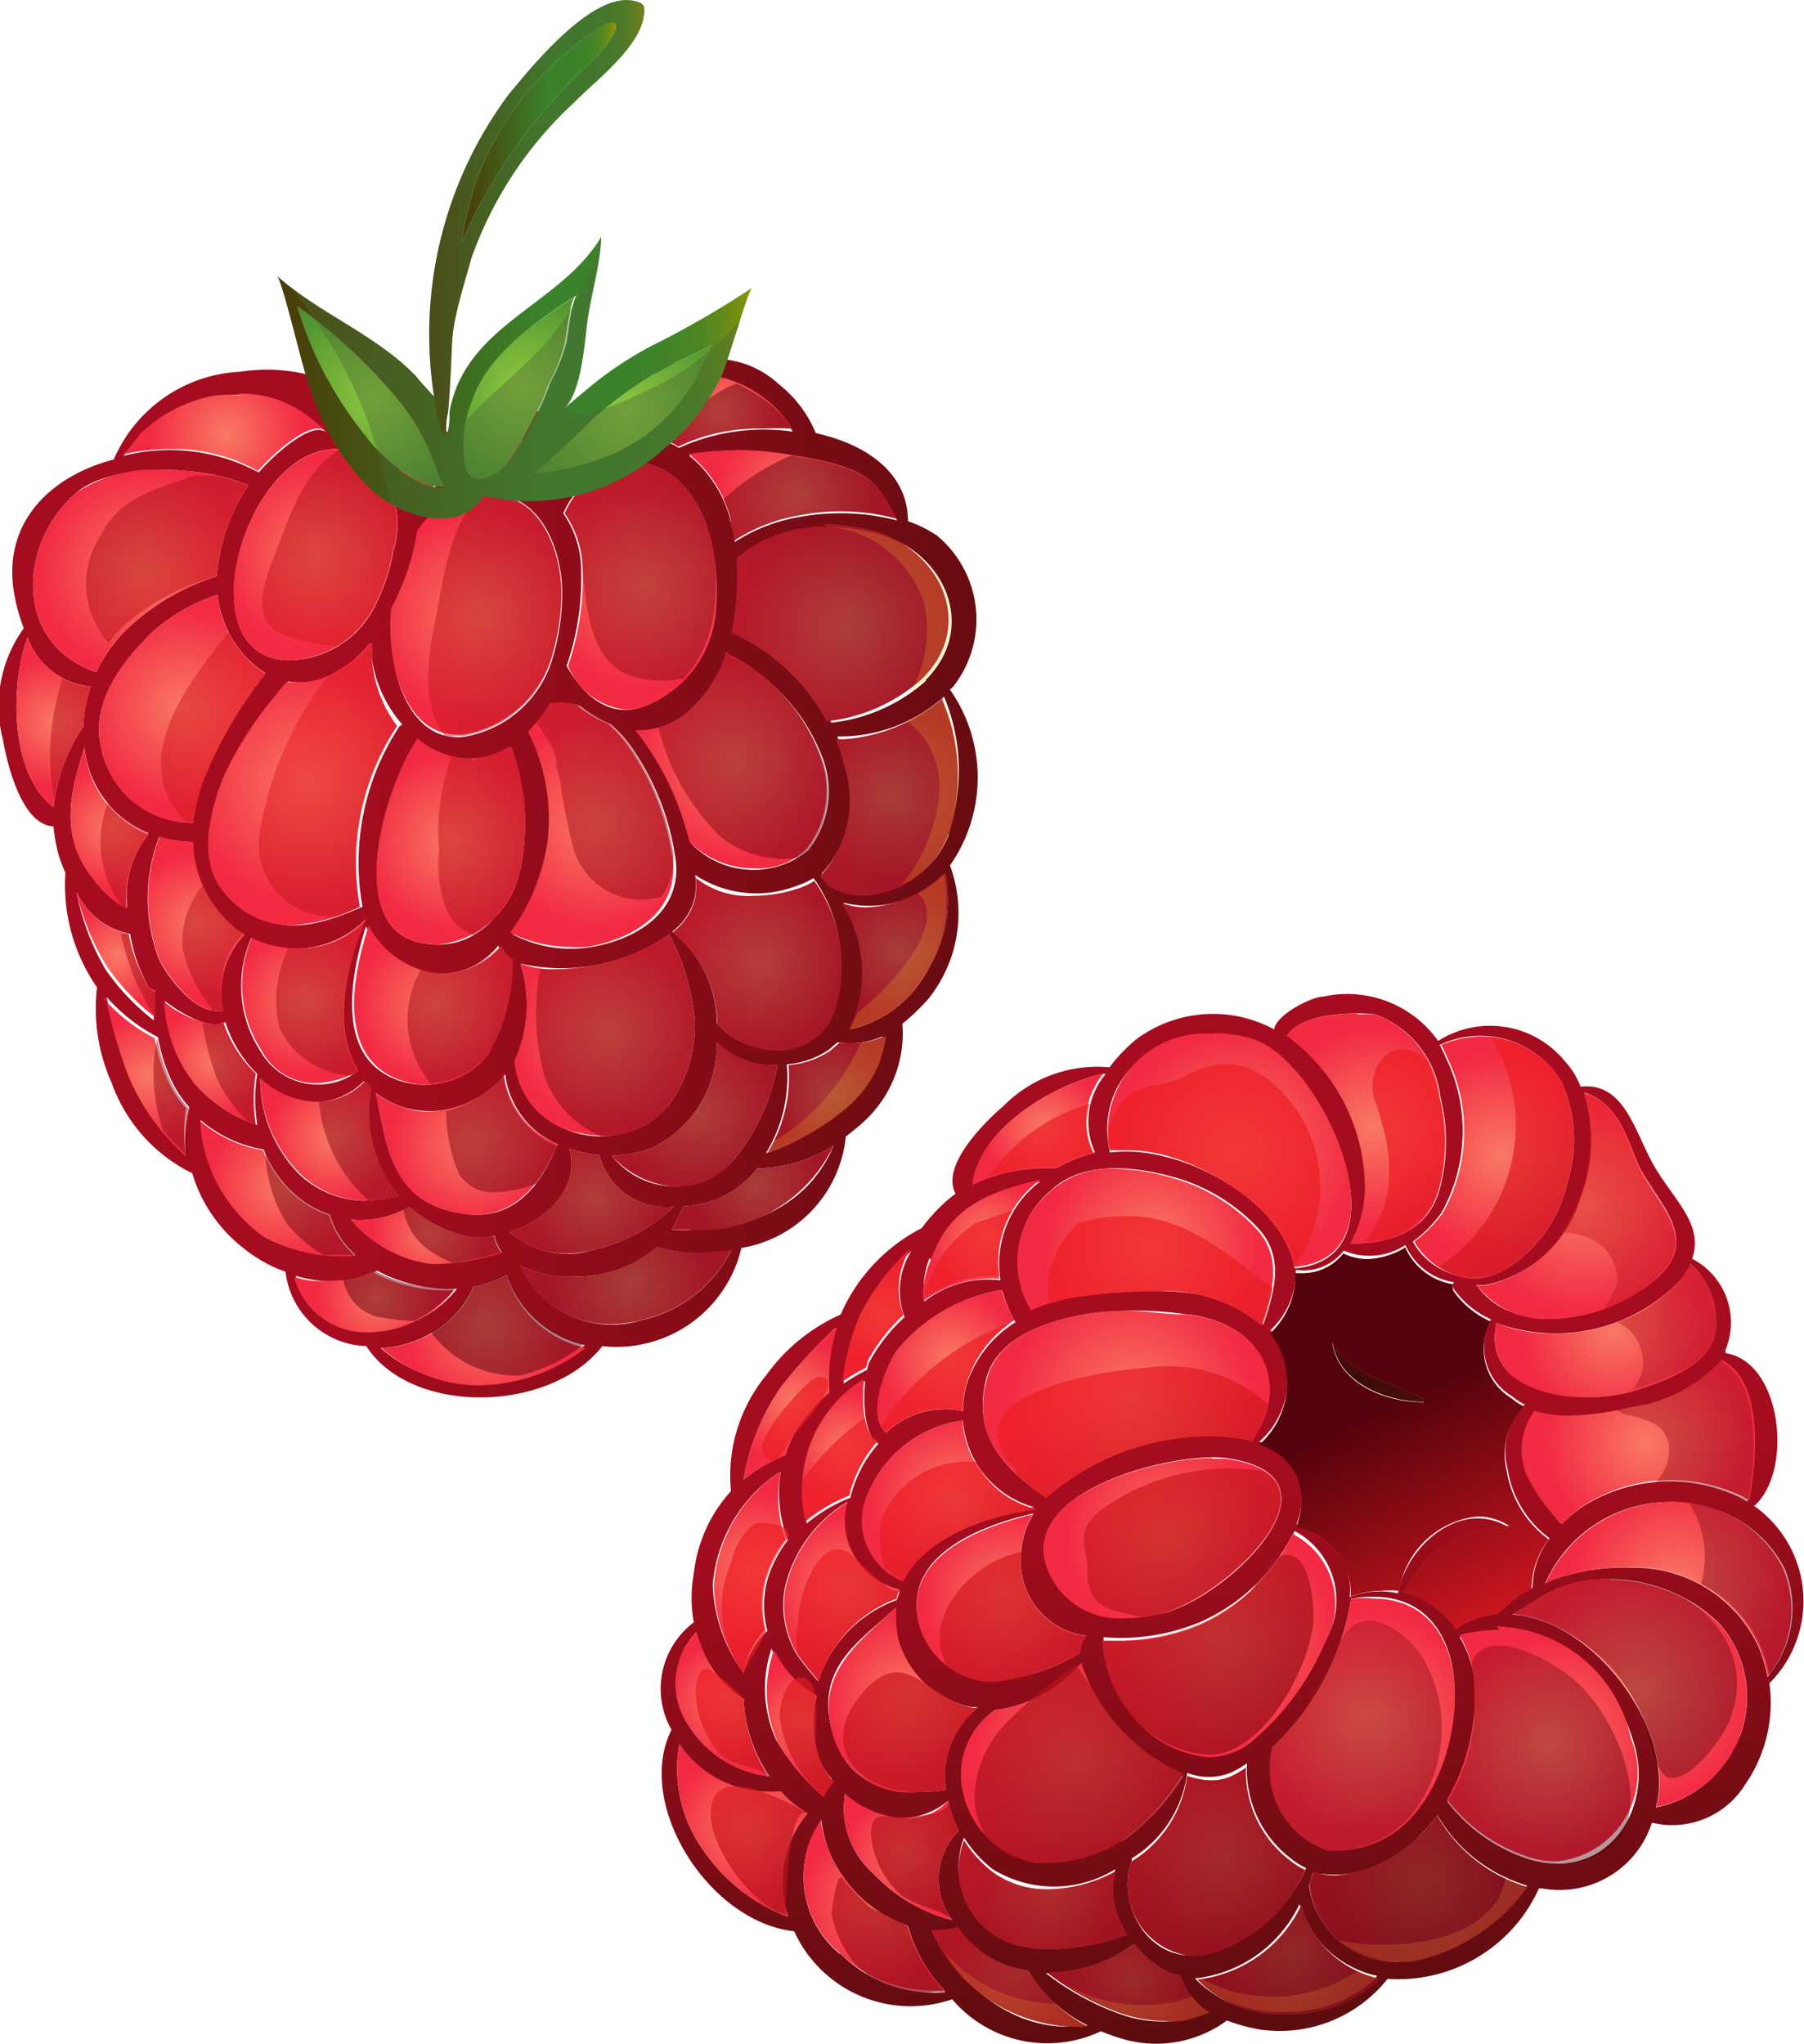 <svg xmlns="http://www.w3.org/2000/svg" xmlns:xlink="http://www.w3.org/1999/xlink" viewBox="0 0 48.52 54.98"><defs><style>.cls-1{fill:url(#linear-gradient);}.cls-2{fill:url(#linear-gradient-2);}.cls-3{fill:url(#radial-gradient);}.cls-4{fill:url(#radial-gradient-2);}.cls-5{fill:url(#radial-gradient-3);}.cls-6{fill:url(#radial-gradient-4);}.cls-7{fill:url(#radial-gradient-5);}.cls-8{fill:url(#radial-gradient-6);}.cls-9{fill:url(#radial-gradient-7);}.cls-10{fill:url(#radial-gradient-8);}.cls-11{fill:url(#radial-gradient-9);}.cls-12{fill:url(#radial-gradient-10);}.cls-13{fill:url(#radial-gradient-11);}.cls-14{fill:url(#radial-gradient-12);}.cls-15{fill:url(#radial-gradient-13);}.cls-16{fill:url(#radial-gradient-14);}.cls-17{fill:url(#radial-gradient-15);}.cls-18{fill:url(#radial-gradient-16);}.cls-19{fill:url(#radial-gradient-17);}.cls-20{fill:url(#radial-gradient-18);}.cls-21{fill:url(#radial-gradient-19);}.cls-22{fill:url(#radial-gradient-20);}.cls-23{fill:url(#radial-gradient-21);}.cls-24{fill:url(#radial-gradient-22);}.cls-25{fill:url(#radial-gradient-23);}.cls-26{fill:url(#radial-gradient-24);}.cls-27{fill:url(#radial-gradient-25);}.cls-28{fill:url(#radial-gradient-26);}.cls-29{fill:url(#radial-gradient-27);}.cls-30{fill:url(#radial-gradient-28);}.cls-31{fill:url(#radial-gradient-29);}.cls-32{fill:url(#radial-gradient-30);}.cls-33{fill:url(#radial-gradient-31);}.cls-34{fill:url(#radial-gradient-32);}.cls-35{fill:url(#radial-gradient-33);}.cls-36{fill:url(#radial-gradient-34);}.cls-37{fill:url(#radial-gradient-35);}.cls-38{fill:url(#radial-gradient-36);}.cls-39{fill:url(#radial-gradient-37);}.cls-40{fill:url(#radial-gradient-38);}.cls-41{opacity:0.7;}.cls-42{fill:url(#linear-gradient-3);}.cls-43{fill:url(#linear-gradient-4);}.cls-44{fill:url(#linear-gradient-5);}.cls-45{fill:url(#linear-gradient-6);}.cls-46{fill:url(#linear-gradient-7);}.cls-47{fill:url(#linear-gradient-8);}.cls-48{fill:url(#linear-gradient-9);}.cls-49{fill:url(#linear-gradient-10);}.cls-50{fill:url(#linear-gradient-11);}.cls-51{fill:url(#linear-gradient-12);}.cls-52{fill:url(#linear-gradient-13);}.cls-53,.cls-54,.cls-55,.cls-64,.cls-70,.cls-75,.cls-76{opacity:0.6;}.cls-53{fill:url(#linear-gradient-14);}.cls-54{fill:url(#linear-gradient-15);}.cls-55{fill:url(#linear-gradient-16);}.cls-56{fill:url(#linear-gradient-17);}.cls-57{fill:url(#linear-gradient-18);}.cls-58{fill:url(#linear-gradient-19);}.cls-59{fill:url(#linear-gradient-20);}.cls-60{fill:url(#linear-gradient-21);}.cls-61{fill:#ffd129;opacity:0.2;}.cls-62{fill:url(#linear-gradient-22);}.cls-63{fill:url(#linear-gradient-23);}.cls-64{fill:url(#linear-gradient-24);}.cls-65{fill:url(#linear-gradient-25);}.cls-66{fill:url(#linear-gradient-26);}.cls-67{fill:url(#linear-gradient-27);}.cls-68{fill:url(#linear-gradient-28);}.cls-69{fill:url(#linear-gradient-29);}.cls-70{fill:url(#linear-gradient-30);}.cls-71{fill:url(#linear-gradient-31);}.cls-72{fill:url(#linear-gradient-32);}.cls-73{fill:url(#linear-gradient-33);}.cls-74{fill:url(#linear-gradient-34);}.cls-75{fill:url(#linear-gradient-35);}.cls-76{fill:url(#linear-gradient-36);}.cls-77{fill:url(#linear-gradient-37);}.cls-78{fill:url(#linear-gradient-38);}.cls-79{fill:url(#linear-gradient-39);}.cls-80{fill:url(#linear-gradient-40);}.cls-81{fill:url(#linear-gradient-41);}.cls-82{fill:url(#radial-gradient-39);}.cls-83{fill:url(#radial-gradient-40);}.cls-84{fill:url(#radial-gradient-41);}.cls-85{fill:url(#radial-gradient-42);}.cls-86{fill:url(#radial-gradient-43);}.cls-87{fill:url(#radial-gradient-44);}.cls-88{fill:url(#radial-gradient-45);}.cls-89{fill:url(#radial-gradient-46);}.cls-90{fill:url(#radial-gradient-47);}.cls-91{fill:url(#radial-gradient-48);}.cls-92{fill:url(#radial-gradient-49);}.cls-93{fill:url(#radial-gradient-50);}.cls-94{fill:url(#radial-gradient-51);}.cls-95{fill:url(#radial-gradient-52);}.cls-96{fill:url(#radial-gradient-53);}.cls-97{fill:url(#radial-gradient-54);}.cls-98{fill:url(#radial-gradient-55);}.cls-99{fill:url(#radial-gradient-56);}.cls-100{fill:url(#radial-gradient-57);}.cls-101{fill:url(#radial-gradient-58);}.cls-102{fill:url(#radial-gradient-59);}.cls-103{fill:url(#radial-gradient-60);}.cls-104{fill:url(#radial-gradient-61);}.cls-105{fill:url(#radial-gradient-62);}.cls-106{fill:url(#radial-gradient-63);}.cls-107{fill:url(#radial-gradient-64);}.cls-108{fill:url(#radial-gradient-65);}.cls-109{fill:url(#radial-gradient-66);}.cls-110{fill:url(#radial-gradient-67);}.cls-111{fill:url(#radial-gradient-68);}.cls-112{fill:url(#radial-gradient-69);}.cls-113{fill:url(#radial-gradient-70);}.cls-114{fill:url(#radial-gradient-71);}.cls-115{fill:url(#radial-gradient-72);}.cls-116{fill:url(#radial-gradient-73);}.cls-117{fill:url(#radial-gradient-74);}.cls-118{fill:url(#radial-gradient-75);}.cls-119{fill:url(#radial-gradient-76);}.cls-120,.cls-121,.cls-122,.cls-123,.cls-124,.cls-125,.cls-126,.cls-127,.cls-128,.cls-129,.cls-130,.cls-131,.cls-132,.cls-133,.cls-134,.cls-135,.cls-136,.cls-137,.cls-138,.cls-139,.cls-140,.cls-141,.cls-142,.cls-143,.cls-144,.cls-145,.cls-146,.cls-147,.cls-148,.cls-149,.cls-150,.cls-151,.cls-152,.cls-153,.cls-154,.cls-155{opacity:0.5;}.cls-120{fill:url(#radial-gradient-77);}.cls-121{fill:url(#radial-gradient-78);}.cls-122{fill:url(#radial-gradient-79);}.cls-123{fill:url(#radial-gradient-80);}.cls-124{fill:url(#radial-gradient-81);}.cls-125{fill:url(#radial-gradient-82);}.cls-126{fill:url(#radial-gradient-83);}.cls-127{fill:url(#radial-gradient-84);}.cls-128{fill:url(#radial-gradient-85);}.cls-129{fill:url(#radial-gradient-86);}.cls-130{fill:url(#radial-gradient-87);}.cls-131{fill:url(#radial-gradient-88);}.cls-132{fill:url(#radial-gradient-89);}.cls-133{fill:url(#radial-gradient-90);}.cls-134{fill:url(#radial-gradient-91);}.cls-135{fill:url(#radial-gradient-92);}.cls-136{fill:url(#radial-gradient-93);}.cls-137{fill:url(#radial-gradient-94);}.cls-138{fill:url(#radial-gradient-95);}.cls-139{fill:url(#radial-gradient-96);}.cls-140{fill:url(#radial-gradient-97);}.cls-141{fill:url(#radial-gradient-98);}.cls-142{fill:url(#radial-gradient-99);}.cls-143{fill:url(#radial-gradient-100);}.cls-144{fill:url(#radial-gradient-101);}.cls-145{fill:url(#radial-gradient-102);}.cls-146{fill:url(#radial-gradient-103);}.cls-147{fill:url(#radial-gradient-104);}.cls-148{fill:url(#radial-gradient-105);}.cls-149{fill:url(#radial-gradient-106);}.cls-150{fill:url(#radial-gradient-107);}.cls-151{fill:url(#radial-gradient-108);}.cls-152{fill:url(#radial-gradient-109);}.cls-153{fill:url(#radial-gradient-110);}.cls-154{fill:url(#radial-gradient-111);}.cls-155{fill:url(#radial-gradient-112);}.cls-156{fill:url(#radial-gradient-113);}.cls-157{fill:url(#linear-gradient-42);}.cls-158{fill:url(#radial-gradient-114);}.cls-159{fill:url(#radial-gradient-115);}.cls-160{fill:url(#linear-gradient-43);}.cls-161{fill:#4d6834;opacity:0.4;}.cls-162{fill:url(#linear-gradient-44);}</style><linearGradient id="linear-gradient" x1="41.04" y1="32.11" x2="35.91" y2="38.29" gradientUnits="userSpaceOnUse"><stop offset="0" stop-color="#a60c1f"/><stop offset="1" stop-color="#290c03"/></linearGradient><linearGradient id="linear-gradient-2" x1="32.64" y1="39.91" x2="35.01" y2="65.22" xlink:href="#linear-gradient"/><radialGradient id="radial-gradient" cx="42.16" cy="15.8" r="2.44" gradientTransform="translate(-7.25 13.38) scale(1.13 1.12)" gradientUnits="userSpaceOnUse"><stop offset="0" stop-color="#f97964"/><stop offset="1" stop-color="#f22a42"/></radialGradient><radialGradient id="radial-gradient-2" cx="27.4" cy="19.59" r="1.26" xlink:href="#radial-gradient"/><radialGradient id="radial-gradient-3" cx="26.52" cy="22.83" r="1.36" xlink:href="#radial-gradient"/><radialGradient id="radial-gradient-4" cx="23.71" cy="28.92" r="1.45" xlink:href="#radial-gradient"/><radialGradient id="radial-gradient-5" cx="24.39" cy="25.77" r="1.83" xlink:href="#radial-gradient"/><radialGradient id="radial-gradient-6" cx="39.09" cy="15.13" r="2.37" xlink:href="#radial-gradient"/><radialGradient id="radial-gradient-7" cx="24.2" cy="31.95" r="1.83" xlink:href="#radial-gradient"/><radialGradient id="radial-gradient-8" cx="29.9" cy="17.78" r="1.42" xlink:href="#radial-gradient"/><radialGradient id="radial-gradient-9" cx="35.83" cy="15.66" r="2.86" xlink:href="#radial-gradient"/><radialGradient id="radial-gradient-10" cx="31.26" cy="15.13" r="1.46" xlink:href="#radial-gradient"/><radialGradient id="radial-gradient-11" cx="25.31" cy="21.72" r="1.51" xlink:href="#radial-gradient"/><radialGradient id="radial-gradient-12" cx="45.4" cy="28.66" r="2.77" xlink:href="#radial-gradient"/><radialGradient id="radial-gradient-13" cx="43.32" cy="29.94" r="2.56" xlink:href="#radial-gradient"/><radialGradient id="radial-gradient-14" cx="46.34" cy="26.17" r="2.56" xlink:href="#radial-gradient"/><radialGradient id="radial-gradient-15" cx="37.19" cy="35.02" r="1.79" xlink:href="#radial-gradient"/><radialGradient id="radial-gradient-16" cx="30.58" cy="35.46" r="1.56" xlink:href="#radial-gradient"/><radialGradient id="radial-gradient-17" cx="33.39" cy="35.59" r="1.51" xlink:href="#radial-gradient"/><radialGradient id="radial-gradient-18" cx="27.34" cy="33.75" r="1.89" xlink:href="#radial-gradient"/><radialGradient id="radial-gradient-19" cx="40.35" cy="33.33" r="2.22" xlink:href="#radial-gradient"/><radialGradient id="radial-gradient-20" cx="29.05" cy="20.7" r="1.67" xlink:href="#radial-gradient"/><radialGradient id="radial-gradient-21" cx="34.22" cy="24.95" r="2.42" xlink:href="#radial-gradient"/><radialGradient id="radial-gradient-22" cx="44.12" cy="17.01" r="2.56" xlink:href="#radial-gradient"/><radialGradient id="radial-gradient-23" cx="35.57" cy="27.46" r="2.72" xlink:href="#radial-gradient"/><radialGradient id="radial-gradient-24" cx="33.37" cy="21.73" r="2.9" xlink:href="#radial-gradient"/><radialGradient id="radial-gradient-25" cx="30.38" cy="26.39" r="2.02" xlink:href="#radial-gradient"/><radialGradient id="radial-gradient-26" cx="29.15" cy="24.05" r="2.02" xlink:href="#radial-gradient"/><radialGradient id="radial-gradient-27" cx="27.99" cy="32.58" r="1.44" xlink:href="#radial-gradient"/><radialGradient id="radial-gradient-28" cx="45.59" cy="22.68" r="2.4" xlink:href="#radial-gradient"/><radialGradient id="radial-gradient-29" cx="26.57" cy="26.22" r="1.8" xlink:href="#radial-gradient"/><radialGradient id="radial-gradient-30" cx="28.04" cy="28.83" r="2" xlink:href="#radial-gradient"/><radialGradient id="radial-gradient-31" cx="33.85" cy="17.97" r="2.54" xlink:href="#radial-gradient"/><radialGradient id="radial-gradient-32" cx="39.99" cy="22.57" r="4.06" xlink:href="#radial-gradient"/><radialGradient id="radial-gradient-33" cx="35.54" cy="32.69" r="2.2" xlink:href="#radial-gradient"/><radialGradient id="radial-gradient-34" cx="44.83" cy="20" r="2.18" xlink:href="#radial-gradient"/><radialGradient id="radial-gradient-35" cx="39.01" cy="29.4" r="2.65" xlink:href="#radial-gradient"/><radialGradient id="radial-gradient-36" cx="25.58" cy="29.41" r="1.36" xlink:href="#radial-gradient"/><radialGradient id="radial-gradient-37" cx="31.39" cy="33.49" r="1.69" xlink:href="#radial-gradient"/><radialGradient id="radial-gradient-38" cx="32.06" cy="30.34" r="2.53" xlink:href="#radial-gradient"/><linearGradient id="linear-gradient-3" x1="39.48" y1="30.28" x2="49.22" y2="44.81" gradientUnits="userSpaceOnUse"><stop offset="0" stop-color="#ed1c24"/><stop offset="1" stop-color="#55020c"/></linearGradient><linearGradient id="linear-gradient-4" x1="26.13" y1="39.19" x2="35.86" y2="53.7" xlink:href="#linear-gradient-3"/><linearGradient id="linear-gradient-5" x1="23.44" y1="41" x2="33.17" y2="55.51" xlink:href="#linear-gradient-3"/><linearGradient id="linear-gradient-6" x1="18.81" y1="45.19" x2="26.4" y2="56.51" xlink:href="#linear-gradient-3"/><linearGradient id="linear-gradient-7" x1="20.68" y1="43.18" x2="28.36" y2="54.64" xlink:href="#linear-gradient-3"/><linearGradient id="linear-gradient-8" x1="37.81" y1="31.39" x2="47.55" y2="45.92" xlink:href="#linear-gradient-3"/><linearGradient id="linear-gradient-9" x1="18.89" y1="46.78" x2="25.65" y2="56.87" xlink:href="#linear-gradient-3"/><linearGradient id="linear-gradient-10" x1="28.59" y1="37.56" x2="38.34" y2="52.09" xlink:href="#linear-gradient-3"/><linearGradient id="linear-gradient-11" x1="34.51" y1="33.6" x2="44.25" y2="48.14" xlink:href="#linear-gradient-3"/><linearGradient id="linear-gradient-12" x1="31.34" y1="35.72" x2="41.09" y2="50.26" xlink:href="#linear-gradient-3"/><linearGradient id="linear-gradient-13" x1="22.7" y1="40.06" x2="28.46" y2="48.65" xlink:href="#linear-gradient-3"/><linearGradient id="linear-gradient-14" x1="36.53" y1="33.31" x2="45.53" y2="46.74" xlink:href="#linear-gradient-3"/><linearGradient id="linear-gradient-15" x1="33.52" y1="36.09" x2="42.5" y2="49.49" xlink:href="#linear-gradient-3"/><linearGradient id="linear-gradient-16" x1="38.95" y1="30.64" x2="48.69" y2="45.17" xlink:href="#linear-gradient-3"/><linearGradient id="linear-gradient-17" x1="25.5" y1="39.62" x2="35.25" y2="54.16" xlink:href="#linear-gradient-3"/><linearGradient id="linear-gradient-18" x1="20.34" y1="43.07" x2="30.09" y2="57.61" xlink:href="#linear-gradient-3"/><linearGradient id="linear-gradient-19" x1="22.36" y1="41.71" x2="32.11" y2="56.26" xlink:href="#linear-gradient-3"/><linearGradient id="linear-gradient-20" x1="20.19" y1="47.08" x2="27.2" y2="57.53" xlink:href="#linear-gradient-3"/><linearGradient id="linear-gradient-21" x1="28.97" y1="37.29" x2="38.73" y2="51.83" xlink:href="#linear-gradient-3"/><linearGradient id="linear-gradient-22" x1="26.69" y1="38.83" x2="36.43" y2="53.36" xlink:href="#linear-gradient-3"/><linearGradient id="linear-gradient-23" x1="29.07" y1="37.24" x2="38.81" y2="51.78" xlink:href="#linear-gradient-3"/><linearGradient id="linear-gradient-24" x1="41.03" y1="29.25" x2="50.77" y2="43.77" xlink:href="#linear-gradient-3"/><linearGradient id="linear-gradient-25" x1="28.45" y1="37.7" x2="38.12" y2="52.14" xlink:href="#linear-gradient-3"/><linearGradient id="linear-gradient-26" x1="29.53" y1="36.93" x2="39.28" y2="51.48" xlink:href="#linear-gradient-3"/><linearGradient id="linear-gradient-27" x1="24.54" y1="40.27" x2="34.28" y2="54.8" xlink:href="#linear-gradient-3"/><linearGradient id="linear-gradient-28" x1="24.94" y1="40" x2="34.69" y2="54.55" xlink:href="#linear-gradient-3"/><linearGradient id="linear-gradient-29" x1="21.64" y1="44.95" x2="29.17" y2="56.19" xlink:href="#linear-gradient-3"/><linearGradient id="linear-gradient-30" x1="39.95" y1="29.96" x2="49.69" y2="44.5" xlink:href="#linear-gradient-3"/><linearGradient id="linear-gradient-31" x1="21.8" y1="42.1" x2="31.53" y2="56.62" xlink:href="#linear-gradient-3"/><linearGradient id="linear-gradient-32" x1="21.6" y1="42.23" x2="31.35" y2="56.77" xlink:href="#linear-gradient-3"/><linearGradient id="linear-gradient-33" x1="31.67" y1="35.51" x2="41.41" y2="50.05" xlink:href="#linear-gradient-3"/><linearGradient id="linear-gradient-34" x1="25.42" y1="39.69" x2="35.16" y2="54.22" xlink:href="#linear-gradient-3"/><linearGradient id="linear-gradient-35" x1="40.55" y1="29.58" x2="50.28" y2="44.1" xlink:href="#linear-gradient-3"/><linearGradient id="linear-gradient-36" x1="30.62" y1="38.09" x2="39.32" y2="51.07" xlink:href="#linear-gradient-3"/><linearGradient id="linear-gradient-37" x1="20.37" y1="44.51" x2="27.86" y2="55.68" xlink:href="#linear-gradient-3"/><linearGradient id="linear-gradient-38" x1="22.05" y1="41.93" x2="31.8" y2="56.47" xlink:href="#linear-gradient-3"/><linearGradient id="linear-gradient-39" x1="23.89" y1="40.71" x2="33.63" y2="55.24" xlink:href="#linear-gradient-3"/><linearGradient id="linear-gradient-40" x1="40.79" y1="45.29" x2="37.27" y2="37.86" xlink:href="#linear-gradient-3"/><linearGradient id="linear-gradient-41" x1="9.49" y1="23.65" x2="42.86" y2="23.65" xlink:href="#linear-gradient"/><radialGradient id="radial-gradient-39" cx="17.82" cy="2.83" r="2.52" xlink:href="#radial-gradient"/><radialGradient id="radial-gradient-40" cx="21.78" cy="2.13" r="2.45" xlink:href="#radial-gradient"/><radialGradient id="radial-gradient-41" cx="23.57" cy="-2.09" r="1.41" xlink:href="#radial-gradient"/><radialGradient id="radial-gradient-42" cx="15.67" cy="-1.11" r="1.4" xlink:href="#radial-gradient"/><radialGradient id="radial-gradient-43" cx="19.44" cy="-0.78" r="1.24" xlink:href="#radial-gradient"/><radialGradient id="radial-gradient-44" cx="26.19" cy="14.32" r="1.4" xlink:href="#radial-gradient"/><radialGradient id="radial-gradient-45" cx="27.82" cy="10.89" r="1.58" xlink:href="#radial-gradient"/><radialGradient id="radial-gradient-46" cx="26.56" cy="3.06" r="2.5" xlink:href="#radial-gradient"/><radialGradient id="radial-gradient-47" cx="27.7" cy="7.16" r="2.02" xlink:href="#radial-gradient"/><radialGradient id="radial-gradient-48" cx="25.4" cy="-0.05" r="1.92" xlink:href="#radial-gradient"/><radialGradient id="radial-gradient-49" cx="7.73" cy="5.39" r="1.57" xlink:href="#radial-gradient"/><radialGradient id="radial-gradient-50" cx="13.08" cy="16.55" r="1.75" xlink:href="#radial-gradient"/><radialGradient id="radial-gradient-51" cx="11.8" cy="-1.52" r="1.85" xlink:href="#radial-gradient"/><radialGradient id="radial-gradient-52" cx="20.59" cy="16.86" r="1.65" xlink:href="#radial-gradient"/><radialGradient id="radial-gradient-53" cx="11.47" cy="13.55" r="1.31" xlink:href="#radial-gradient"/><radialGradient id="radial-gradient-54" cx="15.4" cy="19.25" r="1.45" xlink:href="#radial-gradient"/><radialGradient id="radial-gradient-55" cx="9.96" cy="13.9" r="1.51" xlink:href="#radial-gradient"/><radialGradient id="radial-gradient-56" cx="9.06" cy="7.93" r="1.52" xlink:href="#radial-gradient"/><radialGradient id="radial-gradient-57" cx="9.81" cy="1.77" r="2.5" xlink:href="#radial-gradient"/><radialGradient id="radial-gradient-58" cx="9.22" cy="11.01" r="1.27" xlink:href="#radial-gradient"/><radialGradient id="radial-gradient-59" cx="24.43" cy="16.55" r="1.54" xlink:href="#radial-gradient"/><radialGradient id="radial-gradient-60" cx="17.63" cy="15.51" r="1.94" xlink:href="#radial-gradient"/><radialGradient id="radial-gradient-61" cx="20.62" cy="7.86" r="2.49" xlink:href="#radial-gradient"/><radialGradient id="radial-gradient-62" cx="23.05" cy="14.79" r="1.86" xlink:href="#radial-gradient"/><radialGradient id="radial-gradient-63" cx="18.01" cy="19.93" r="1.96" xlink:href="#radial-gradient"/><radialGradient id="radial-gradient-64" cx="24.54" cy="11.15" r="2.05" xlink:href="#radial-gradient"/><radialGradient id="radial-gradient-65" cx="11.11" cy="10.23" r="1.68" xlink:href="#radial-gradient"/><radialGradient id="radial-gradient-66" cx="14.34" cy="15.39" r="1.56" xlink:href="#radial-gradient"/><radialGradient id="radial-gradient-67" cx="13.7" cy="12.1" r="1.75" xlink:href="#radial-gradient"/><radialGradient id="radial-gradient-68" cx="10.8" cy="5.06" r="2.39" xlink:href="#radial-gradient"/><radialGradient id="radial-gradient-69" cx="16.64" cy="17.68" r="1.36" xlink:href="#radial-gradient"/><radialGradient id="radial-gradient-70" cx="17.22" cy="8.27" r="2.14" xlink:href="#radial-gradient"/><radialGradient id="radial-gradient-71" cx="16.8" cy="12.18" r="1.9" xlink:href="#radial-gradient"/><radialGradient id="radial-gradient-72" cx="23.95" cy="6.34" r="2.44" xlink:href="#radial-gradient"/><radialGradient id="radial-gradient-73" cx="13.74" cy="6.88" r="2.88" xlink:href="#radial-gradient"/><radialGradient id="radial-gradient-74" cx="13.97" cy="1.38" r="2.26" xlink:href="#radial-gradient"/><radialGradient id="radial-gradient-75" cx="20.9" cy="12.88" r="2.28" xlink:href="#radial-gradient"/><radialGradient id="radial-gradient-76" cx="21.39" cy="18.9" r="1.9" xlink:href="#radial-gradient"/><radialGradient id="radial-gradient-77" cx="13.19" cy="5.73" r="14.93" gradientTransform="translate(-7.25 13.38) scale(1.13 1.12)" xlink:href="#linear-gradient-3"/><radialGradient id="radial-gradient-78" cx="13.19" cy="5.73" r="14.93" gradientTransform="translate(-7.25 13.38) scale(1.13 1.12)" xlink:href="#linear-gradient-3"/><radialGradient id="radial-gradient-79" cx="13.19" cy="5.73" r="14.93" gradientTransform="translate(-7.25 13.38) scale(1.13 1.12)" xlink:href="#linear-gradient-3"/><radialGradient id="radial-gradient-80" cx="13.19" cy="5.74" r="14.93" gradientTransform="translate(-7.25 13.38) scale(1.13 1.12)" xlink:href="#linear-gradient-3"/><radialGradient id="radial-gradient-81" cx="13.19" cy="5.73" r="14.93" gradientTransform="translate(-7.25 13.38) scale(1.13 1.12)" xlink:href="#linear-gradient-3"/><radialGradient id="radial-gradient-82" cx="13.19" cy="5.73" r="14.93" gradientTransform="translate(-7.25 13.38) scale(1.13 1.12)" xlink:href="#linear-gradient-3"/><radialGradient id="radial-gradient-83" cx="13.19" cy="5.73" r="14.93" gradientTransform="translate(-7.25 13.38) scale(1.13 1.12)" xlink:href="#linear-gradient-3"/><radialGradient id="radial-gradient-84" cx="13.2" cy="5.73" r="14.92" gradientTransform="translate(-7.25 13.38) scale(1.13 1.12)" xlink:href="#linear-gradient-3"/><radialGradient id="radial-gradient-85" cx="13.19" cy="5.73" r="14.93" gradientTransform="translate(-7.25 13.38) scale(1.13 1.12)" xlink:href="#linear-gradient-3"/><radialGradient id="radial-gradient-86" cx="13.19" cy="5.73" r="14.93" gradientTransform="translate(-7.25 13.38) scale(1.13 1.12)" xlink:href="#linear-gradient-3"/><radialGradient id="radial-gradient-87" cx="13.19" cy="5.73" r="14.93" gradientTransform="translate(-7.25 13.38) scale(1.13 1.12)" xlink:href="#linear-gradient-3"/><radialGradient id="radial-gradient-88" cx="13.19" cy="5.73" r="14.93" gradientTransform="translate(-7.25 13.38) scale(1.13 1.12)" xlink:href="#linear-gradient-3"/><radialGradient id="radial-gradient-89" cx="13.19" cy="5.73" r="14.93" gradientTransform="translate(-7.25 13.38) scale(1.13 1.12)" xlink:href="#linear-gradient-3"/><radialGradient id="radial-gradient-90" cx="13.19" cy="5.74" r="14.92" gradientTransform="translate(-7.25 13.38) scale(1.13 1.12)" xlink:href="#linear-gradient-3"/><radialGradient id="radial-gradient-91" cx="13.19" cy="5.74" r="14.92" gradientTransform="translate(-7.25 13.38) scale(1.13 1.12)" xlink:href="#linear-gradient-3"/><radialGradient id="radial-gradient-92" cx="13.19" cy="5.73" r="14.92" gradientTransform="translate(-7.25 13.38) scale(1.13 1.12)" xlink:href="#linear-gradient-3"/><radialGradient id="radial-gradient-93" cx="13.19" cy="5.73" r="14.93" gradientTransform="translate(-7.25 13.38) scale(1.13 1.12)" xlink:href="#linear-gradient-3"/><radialGradient id="radial-gradient-94" cx="13.19" cy="5.73" r="14.93" gradientTransform="translate(-7.25 13.38) scale(1.13 1.12)" xlink:href="#linear-gradient-3"/><radialGradient id="radial-gradient-95" cx="13.2" cy="5.74" r="14.92" gradientTransform="translate(-7.25 13.38) scale(1.13 1.12)" xlink:href="#linear-gradient-3"/><radialGradient id="radial-gradient-96" cx="13.19" cy="5.74" r="14.92" gradientTransform="translate(-7.25 13.38) scale(1.13 1.12)" xlink:href="#linear-gradient-3"/><radialGradient id="radial-gradient-97" cx="13.19" cy="5.73" r="14.93" gradientTransform="translate(-7.25 13.38) scale(1.13 1.12)" xlink:href="#linear-gradient-3"/><radialGradient id="radial-gradient-98" cx="13.19" cy="5.74" r="14.93" gradientTransform="translate(-7.25 13.38) scale(1.13 1.12)" xlink:href="#linear-gradient-3"/><radialGradient id="radial-gradient-99" cx="13.19" cy="5.74" r="14.92" gradientTransform="translate(-7.25 13.38) scale(1.13 1.12)" xlink:href="#linear-gradient-3"/><radialGradient id="radial-gradient-100" cx="13.19" cy="5.73" r="14.92" gradientTransform="translate(-7.25 13.38) scale(1.13 1.12)" xlink:href="#linear-gradient-3"/><radialGradient id="radial-gradient-101" cx="13.19" cy="5.73" r="14.93" gradientTransform="translate(-7.25 13.38) scale(1.13 1.12)" xlink:href="#linear-gradient-3"/><radialGradient id="radial-gradient-102" cx="13.19" cy="5.73" r="14.93" gradientTransform="translate(-7.25 13.38) scale(1.13 1.12)" xlink:href="#linear-gradient-3"/><radialGradient id="radial-gradient-103" cx="13.19" cy="5.73" r="14.93" gradientTransform="translate(-7.25 13.38) scale(1.13 1.12)" xlink:href="#linear-gradient-3"/><radialGradient id="radial-gradient-104" cx="13.19" cy="5.73" r="14.93" gradientTransform="translate(-7.25 13.38) scale(1.13 1.12)" xlink:href="#linear-gradient-3"/><radialGradient id="radial-gradient-105" cx="13.19" cy="5.73" r="14.93" gradientTransform="translate(-7.25 13.38) scale(1.13 1.12)" xlink:href="#linear-gradient-3"/><radialGradient id="radial-gradient-106" cx="13.19" cy="5.73" r="14.93" gradientTransform="translate(-7.25 13.38) scale(1.13 1.12)" xlink:href="#linear-gradient-3"/><radialGradient id="radial-gradient-107" cx="13.19" cy="5.74" r="14.92" gradientTransform="translate(-7.25 13.38) scale(1.13 1.12)" xlink:href="#linear-gradient-3"/><radialGradient id="radial-gradient-108" cx="13.19" cy="5.73" r="14.93" gradientTransform="translate(-7.25 13.38) scale(1.13 1.12)" xlink:href="#linear-gradient-3"/><radialGradient id="radial-gradient-109" cx="13.19" cy="5.73" r="14.93" gradientTransform="translate(-7.25 13.38) scale(1.13 1.12)" xlink:href="#linear-gradient-3"/><radialGradient id="radial-gradient-110" cx="13.19" cy="5.73" r="14.93" gradientTransform="translate(-7.25 13.38) scale(1.13 1.12)" xlink:href="#linear-gradient-3"/><radialGradient id="radial-gradient-111" cx="13.19" cy="5.73" r="14.93" gradientTransform="translate(-7.25 13.38) scale(1.13 1.12)" xlink:href="#linear-gradient-3"/><radialGradient id="radial-gradient-112" cx="13.19" cy="5.74" r="14.93" gradientTransform="translate(-7.25 13.38) scale(1.13 1.12)" xlink:href="#linear-gradient-3"/><radialGradient id="radial-gradient-113" cx="21.31" cy="-2.11" r="3.55" gradientTransform="translate(-7.25 13.38) scale(1.13 1.12)" gradientUnits="userSpaceOnUse"><stop offset="0" stop-color="#8dc63f"/><stop offset="1" stop-color="#3a822b"/></radialGradient><linearGradient id="linear-gradient-42" x1="12.41" y1="3.57" x2="16.57" y2="3.57" gradientUnits="userSpaceOnUse"><stop offset="0" stop-color="#4a3b07"/><stop offset="0.56" stop-color="#3a822b"/><stop offset="0.76" stop-color="#3c822a"/><stop offset="0.84" stop-color="#438427"/><stop offset="0.89" stop-color="#4e8622"/><stop offset="0.93" stop-color="#5f8a1b"/><stop offset="0.97" stop-color="#758e12"/><stop offset="1" stop-color="#8d9308"/></linearGradient><radialGradient id="radial-gradient-114" cx="18.86" cy="-2.63" r="3.29" xlink:href="#radial-gradient-113"/><radialGradient id="radial-gradient-115" cx="15.33" cy="-2.4" r="3.33" xlink:href="#radial-gradient-113"/><linearGradient id="linear-gradient-43" x1="7.45" y1="10.18" x2="20.23" y2="10.18" xlink:href="#linear-gradient-42"/><linearGradient id="linear-gradient-44" x1="11.55" y1="5.84" x2="17.33" y2="5.84" xlink:href="#linear-gradient-42"/></defs><g id="Capa_2" data-name="Capa 2"><g id="Layer_4" data-name="Layer 4"><path class="cls-1" d="M35.84,36.1h0c.14,1.08,1.43,1.6,2.41,1.61.07,0,.11-.09,0-.12C37.47,37.18,36.3,37,35.84,36.1Z"/><path class="cls-2" d="M47.18,40.51c1.06-.93.75-3.88-.77-4.11l0-.09a1.93,1.93,0,0,0-.9-2.45c.32-.91-.46-1.55-1-2.46s-.79-2.3-2-2.17a2.08,2.08,0,0,0-.41-.67A2.6,2.6,0,0,0,38.68,28a3,3,0,0,0-3.1-1.19c-.29,0-1.26.48-1.31.88a3.46,3.46,0,0,0-3.7.26,4.41,4.41,0,0,0-.73.76A3.55,3.55,0,0,0,27,29.74c-.5.43-1.71,1.61-1.3,2.37a4,4,0,0,0-.61.56,2.84,2.84,0,0,0-.29.36,4.74,4.74,0,0,0-2.19,2.33,4.94,4.94,0,0,0-2,1.63,4.26,4.26,0,0,0-.95,3.12,3.94,3.94,0,0,0-1,2.22,3.64,3.64,0,0,0,0,1.31,2.24,2.24,0,0,0-.6,2.89c-1,2,1,5.17,3.3,5.42h0a3.44,3.44,0,0,0,4.25,1.83,3.36,3.36,0,0,0,4,.86,5.62,5.62,0,0,0,.53.19A3.21,3.21,0,0,0,33,54.35a4.66,4.66,0,0,0,.93.25,3.7,3.7,0,0,0,3.39-1.37,4.15,4.15,0,0,0,4.07-2.43l.1,0a2.61,2.61,0,0,0,2.94-1.77A2.31,2.31,0,0,0,46.94,48a3.87,3.87,0,0,0,.65-2.72A3.13,3.13,0,0,0,47.18,40.51ZM47,40.4a2.47,2.47,0,0,0-.46-.23,4.37,4.37,0,0,0-3.59.14A3.34,3.34,0,0,0,42,41a5.32,5.32,0,0,1-.85-1.22A1.75,1.75,0,0,1,41.27,38a5.34,5.34,0,0,0,2.61-.1,4,4,0,0,0,2.39-1.23C47.41,37.19,47.21,39.33,47,40.4ZM25.61,51.65a4.45,4.45,0,0,1-2.14-1.27,2.34,2.34,0,0,1-.74-2.13,2,2,0,0,0,2.77.19,3.38,3.38,0,0,0,.28.81A1.85,1.85,0,0,0,25.61,51.65Zm-.16-3.5c-1.44.21-2.72-.08-3.1-1.71s.8-2.31,1.73-3.18a2.73,2.73,0,0,0,.06.84,2.59,2.59,0,0,0,2,1.82l.14,0A2.32,2.32,0,0,0,25.45,48.15Zm-1.26-5.36c0,.08-.05.16-.07.25A3.49,3.49,0,0,0,22,45.22a7.15,7.15,0,0,1-.58-.73,2.6,2.6,0,0,1-.3-1.83,3.65,3.65,0,0,1,1.67-2.26A1.88,1.88,0,0,0,24.19,42.79Zm5-7.44a9.62,9.62,0,0,1,2.68,0c2,.2,2.89,1.78,1.79,3.41a4.52,4.52,0,0,0-.83-.13,6.65,6.65,0,0,0-4.7,1.65c-1.18-.82-2-1.69-1.59-3.25C26.89,35.92,28.22,35.53,29.21,35.35ZM28.29,32c.86-.79,2.24-.62,3.27-.34a4.9,4.9,0,0,1,2.29,1.39c.71.78.42,1.71.13,2.58-1-1.14-3.54-.95-4.87-.78a4.71,4.71,0,0,0-1.37.38A2.49,2.49,0,0,1,28.29,32Zm3,11.38c-1.23.32-2.62.13-3.11-1.25-.75-2.09,3.47-3.08,4.79-2.91C36.44,39.7,33,43,31.26,43.4Zm3.54-2.19a2.11,2.11,0,0,1,.85,2.88,7.13,7.13,0,0,1-1.89,2.61c-1.15,1-2.49.32-3.32-.64a3.38,3.38,0,0,1-.79-2,5.55,5.55,0,0,0,2.58-.4A5.09,5.09,0,0,0,34.8,41.21ZM29.21,44a.77.77,0,0,0-.16.46,5,5,0,0,1-2.54.75,2.09,2.09,0,0,1-1.78-1.5c-.5-1.85,1.61-2.67,3.07-3a2.26,2.26,0,0,0-.34,1.18A2,2,0,0,0,29.21,44Zm-1.29-3.47,0,0c-1.35.17-3,.75-3.6,1.94A1.76,1.76,0,0,1,23.43,40a3.22,3.22,0,0,1,2.47-1.79A2.62,2.62,0,0,0,27.92,40.57Zm-6,5a3.38,3.38,0,0,0,0,1.48,2.22,2.22,0,0,0,.46.85.89.89,0,0,0-.27.4,5.36,5.36,0,0,1-1.24-1.47,3.34,3.34,0,0,1-.12-2.44A2.71,2.71,0,0,0,21.92,45.61Zm8.4,6.44a5.44,5.44,0,0,1-2.88.3,2.12,2.12,0,0,1-1.51-2.84,3.27,3.27,0,0,0,.77.85,3.14,3.14,0,0,0,3.3,0A2.11,2.11,0,0,0,30.32,52.05Zm-.16-2.51a3.72,3.72,0,0,1-2.27.58,2.43,2.43,0,0,1-2-2A2.09,2.09,0,0,1,26.76,46a3.7,3.7,0,0,0,2.31-1.22,5,5,0,0,0,2.75,3A6.09,6.09,0,0,1,30.16,49.54Zm.28.53a3.17,3.17,0,0,0,1.49-2.3,1.6,1.6,0,0,0,1.16,0,2.6,2.6,0,0,0,.45-.26A3,3,0,0,0,34.73,50a1.9,1.9,0,0,0,.4.25,4,4,0,0,1-2.77,2.31C30.94,52.87,30,51.25,30.44,50.07ZM34.23,47A7,7,0,0,0,36.34,43c3.42-.57,3.32,3.84,1.68,5.73a2.54,2.54,0,0,1-2.32,1A2.31,2.31,0,0,1,34.23,47Zm3.53-4.14a3.15,3.15,0,0,1,2.84-1.76s0,0,0,0c-1.28-.81-2.76.45-3,1.76a2.26,2.26,0,0,0-1.3.1A1.78,1.78,0,0,0,34.87,41a1.8,1.8,0,0,0,0-1.4,1.58,1.58,0,0,0-1-.82,2.2,2.2,0,0,0,.3-3,2.12,2.12,0,0,0,.68-1.62,1.37,1.37,0,0,0,1.29-.52,1.76,1.76,0,0,0,1.66-.15,1.7,1.7,0,0,0,1.3,1,.26.26,0,0,0,0,.18,2.43,2.43,0,0,0,1,.82,1.55,1.55,0,0,0,.57,2.07,1.52,1.52,0,0,0,.34.22,1.8,1.8,0,0,0-.46,1.74,2.84,2.84,0,0,0,1.13,1.86,2.19,2.19,0,0,0-.46,1.33l-.32.17a6.62,6.62,0,0,0-.6.51,2.34,2.34,0,0,0-1.11.4A2.57,2.57,0,0,0,37.76,42.82ZM45.47,34a2.08,2.08,0,0,1,.66,1.88c-.19.85-1.35,1.24-2.06,1.48-1.3.45-4.27.28-3.82-1.77a4.66,4.66,0,0,0,5-1.21A1.75,1.75,0,0,0,45.47,34Zm-2.85-4.61c.82.28,1.06,1,1.38,1.79.39,1,1.73,2,.71,3.05-1.19,1.23-3.93,1.89-5,.33a1.27,1.27,0,0,0,.28,0,3.42,3.42,0,0,0,2.53-2.3A4.36,4.36,0,0,0,42.62,29.43ZM42,29.1a3.83,3.83,0,0,1,.15,2.73A3.67,3.67,0,0,1,40.71,34,1.85,1.85,0,0,1,38,33.4a3.55,3.55,0,0,0,.77-.78,4.51,4.51,0,0,0,.11-4.18,2.53,2.53,0,0,0-.16-.33A2.55,2.55,0,0,1,42,29.1Zm-5-1.81a2.71,2.71,0,0,1,1.74,2.22,4.92,4.92,0,0,1,0,2.41c-.31,1.24-1.34,1.5-2.41,1.54a3.22,3.22,0,0,0,.4-1.46,5.07,5.07,0,0,0-2.11-4.14C35.08,27.14,36.83,27.25,37,27.29ZM33.73,28c1.83.6,4.23,5.84,1.09,6.12-.2-1.42-2-2.65-3.47-3a4,4,0,0,0-1.5-.12C29.34,28.65,31.73,27.32,33.73,28Zm-4,.9A2,2,0,0,0,29.45,31a3.74,3.74,0,0,0-1,.4,4.69,4.69,0,0,0-2.26.44C26.29,30.41,28.31,29.16,29.7,28.88Zm-4.69,5c.51-1.47,1.69-1.8,2.94-2.12a2.77,2.77,0,0,0-1.07,2.66,2.76,2.76,0,0,0-2.05.57A2.39,2.39,0,0,1,25,33.84Zm1.93.86a3.69,3.69,0,0,0,.34.81A3.08,3.08,0,0,0,26,37.24a2.55,2.55,0,0,0-.1.72,2.29,2.29,0,0,0-2.07.58c-.53-.47,0-1.76.27-2.18A4.59,4.59,0,0,1,26.94,34.7Zm-3.79.64a6.43,6.43,0,0,1,1.34-1.76,2,2,0,0,0-.19,1.79,4.62,4.62,0,0,0-.95,1.21,1.13,1.13,0,0,0-.06.21,5,5,0,0,0-.63.37A6.23,6.23,0,0,1,23.15,35.34Zm.09,1.75c-.07.62,0,1.53.36,1.68a3.42,3.42,0,0,0-.76,1.46,4.15,4.15,0,0,0-1.17.69,3.51,3.51,0,0,1,1.57-3.83ZM21,37.32a13.76,13.76,0,0,1,1.48-1.61,4.81,4.81,0,0,0-.2,1.75,4.48,4.48,0,0,0-.82.91,2.79,2.79,0,0,0-.36.78A4.4,4.4,0,0,0,20,39.8,6.13,6.13,0,0,1,21,37.32Zm0,2.26a3.52,3.52,0,0,0,.19,1.85,3.19,3.19,0,0,0-.55,1.07,2.66,2.66,0,0,0,0,1.37A2.2,2.2,0,0,0,20,45a4.23,4.23,0,0,1-.83-2.37A4,4,0,0,1,21,39.58Zm-2.28,4.33c0,.14.09.28.14.41A2.8,2.8,0,0,0,20,45.7a4,4,0,0,0,.69,2.08,2.93,2.93,0,0,1-2.16-1.37A2,2,0,0,1,18.72,43.91Zm2.48,7.65a4.76,4.76,0,0,1-2.29-1.8,3.76,3.76,0,0,1-.64-2.84A2.86,2.86,0,0,0,21,48.19a2.87,2.87,0,0,0,.72.59A2.86,2.86,0,0,0,21.2,51.56Zm1.39,1a2.68,2.68,0,0,1-.5-3.6h0a3.25,3.25,0,0,0,.56,1.49,3.4,3.4,0,0,0,1.78,1.39,4.18,4.18,0,0,0,1,1.75A3.58,3.58,0,0,1,22.59,52.54Zm2.46-.62a2.87,2.87,0,0,0,.7-.07,2.92,2.92,0,0,0,.58.63,2.59,2.59,0,0,0,1.33.55,3.92,3.92,0,0,0,1.59,1.43C27.39,54.75,25.91,53.55,25.05,51.92Zm6.72,2.4a3.39,3.39,0,0,1-1.64-.16,7.21,7.21,0,0,1-2-1.1,4,4,0,0,0,2.34-.76,2.37,2.37,0,0,0,.93.76l.28.08a2.14,2.14,0,0,0,.77,1C32.24,54.18,32,54.26,31.77,54.32Zm4.91-.84a3.55,3.55,0,0,1-2,.65,3.17,3.17,0,0,1-2.54-.93,3.53,3.53,0,0,0,2.81-2,2.79,2.79,0,0,0,2.09,1.93A4.33,4.33,0,0,1,36.68,53.48ZM38,52.72a2.35,2.35,0,0,1-2.79-2,3.57,3.57,0,0,0,.1-.35,3,3,0,0,0,2.87-1,4,4,0,0,0,.48-.54,4.15,4.15,0,0,0,2.41,1.89A5.09,5.09,0,0,1,38,52.72Zm3.24-2.67a4.49,4.49,0,0,1-2.31-1.58l0,0a5.51,5.51,0,0,0,.7-3.43,2.94,2.94,0,0,0-.37-1c2.22-.55,4,.59,4.68,2.83C44.49,48.59,43.3,50.56,41.25,50.05Zm5.54-3.33a3.06,3.06,0,0,1-2.24,1.9,2.93,2.93,0,0,0,.07-.41c.19-2-1.84-4.64-3.93-4.78.28-.15.55-.34.82-.5a3.4,3.4,0,0,1,1.59-.45,4.24,4.24,0,0,1,3.17,1.21A3,3,0,0,1,46.79,46.72Zm.76-1.62a3.83,3.83,0,0,0-.25-.82,3.68,3.68,0,0,0-3.4-2.11,5.61,5.61,0,0,0-2.11.32l-.22.1a3.67,3.67,0,0,1,4.15-2.1A3.27,3.27,0,0,1,48,42.19,2.85,2.85,0,0,1,47.55,45.1Z"/><path class="cls-3" d="M39.84,27.88a2.76,2.76,0,0,0-1.08.23,2.53,2.53,0,0,1,.16.33,4.51,4.51,0,0,1-.11,4.18,3.55,3.55,0,0,1-.77.78,2,2,0,0,0,1.62,1A1.85,1.85,0,0,0,40.71,34a3.67,3.67,0,0,0,1.44-2.18A3.83,3.83,0,0,0,42,29.1a2.51,2.51,0,0,0-2.16-1.22Z"/><path class="cls-4" d="M24.49,33.58a6.43,6.43,0,0,0-1.34,1.76,6.23,6.23,0,0,0-.49,1.82,5,5,0,0,1,.63-.37,1.13,1.13,0,0,1,.06-.21,4.62,4.62,0,0,1,.95-1.21,2,2,0,0,1,.19-1.79Z"/><path class="cls-5" d="M23.24,37.09a3.51,3.51,0,0,0-1.57,3.83,4.15,4.15,0,0,1,1.17-.69,3.42,3.42,0,0,1,.76-1.46c-.38-.15-.43-1.06-.36-1.68Z"/><path class="cls-6" d="M18.72,43.91a2,2,0,0,0-.21,2.5,2.93,2.93,0,0,0,2.16,1.37A4,4,0,0,1,20,45.7a2.8,2.8,0,0,1-1.12-1.38c-.05-.13-.1-.27-.14-.41Z"/><path class="cls-7" d="M21,39.58a4,4,0,0,0-1.8,3.08A4.23,4.23,0,0,0,20,45a2.2,2.2,0,0,1,.57-1.16,2.66,2.66,0,0,1,0-1.37,3.19,3.19,0,0,1,.55-1.07A3.52,3.52,0,0,1,21,39.58Z"/><path class="cls-8" d="M36.5,27.26c-.6,0-1.56.1-1.9.6A5.07,5.07,0,0,1,36.71,32a3.22,3.22,0,0,1-.4,1.46c1.07,0,2.1-.3,2.41-1.54a4.92,4.92,0,0,0,0-2.41A2.71,2.71,0,0,0,37,27.29a2.82,2.82,0,0,0-.47,0Z"/><path class="cls-9" d="M18.27,46.92a3.76,3.76,0,0,0,.64,2.84,4.76,4.76,0,0,0,2.29,1.8,2.86,2.86,0,0,1,.52-2.78,2.87,2.87,0,0,1-.72-.59,2,2,0,0,1-.34,0,2.88,2.88,0,0,1-2.39-1.29Z"/><path class="cls-10" d="M28,31.72c-1.25.32-2.43.65-2.94,2.12A2.39,2.39,0,0,0,24.83,35a3,3,0,0,1,1.67-.6,2.43,2.43,0,0,1,.38,0A2.77,2.77,0,0,1,28,31.72Z"/><path class="cls-11" d="M32.67,27.81a2.62,2.62,0,0,0-2.82,3.13l.45,0a3.79,3.79,0,0,1,1.05.14c1.45.39,3.27,1.62,3.47,3,3.14-.28.74-5.52-1.09-6.12a3.46,3.46,0,0,0-1.06-.17Z"/><path class="cls-12" d="M29.7,28.88c-1.39.28-3.41,1.53-3.55,3a4.56,4.56,0,0,1,2.16-.45h.1a3.74,3.74,0,0,1,1-.4,2,2,0,0,1,.25-2.13Z"/><path class="cls-13" d="M22.48,35.71A13.76,13.76,0,0,0,21,37.32a6.13,6.13,0,0,0-1,2.48,4.4,4.4,0,0,1,1.13-.65,2.79,2.79,0,0,1,.36-.78,4.48,4.48,0,0,1,.82-.91,4.81,4.81,0,0,1,.2-1.75Z"/><path class="cls-14" d="M43.31,42.47H43.1a3.4,3.4,0,0,0-1.59.45c-.27.16-.54.35-.82.5,2.09.14,4.12,2.78,3.93,4.78a2.93,2.93,0,0,1-.07.41,3.06,3.06,0,0,0,2.24-1.9,3,3,0,0,0-.52-3,4.3,4.3,0,0,0-3-1.22Z"/><path class="cls-15" d="M40.33,43.84a4.57,4.57,0,0,0-1.08.14,2.94,2.94,0,0,1,.37,1,5.51,5.51,0,0,1-.7,3.43l0,0a4.49,4.49,0,0,0,2.31,1.58,2.37,2.37,0,0,0,.63.08,2.4,2.4,0,0,0,2-3.32,3.78,3.78,0,0,0-3.6-3Z"/><path class="cls-16" d="M44.88,40.4a3.73,3.73,0,0,0-3.31,2.19l.22-.1a5.59,5.59,0,0,1,1.9-.33h.21a3.68,3.68,0,0,1,3.4,2.11,3.83,3.83,0,0,1,.25.82,2.85,2.85,0,0,0,.4-2.91,3.27,3.27,0,0,0-2.23-1.7,4.22,4.22,0,0,0-.84-.09Z"/><path class="cls-17" d="M35,51.25a3.54,3.54,0,0,1-2.79,2h0a3.1,3.1,0,0,0,2.35.93h.19a3.55,3.55,0,0,0,2-.65,4.33,4.33,0,0,0,.37-.3A2.79,2.79,0,0,1,35,51.25Z"/><path class="cls-18" d="M25.75,51.85a2.6,2.6,0,0,1-.61.07h-.09a4.31,4.31,0,0,0,3.65,2.59,3.51,3.51,0,0,0,.55,0A3.92,3.92,0,0,1,27.66,53a2.59,2.59,0,0,1-1.33-.55,2.92,2.92,0,0,1-.58-.63Z"/><path class="cls-19" d="M30.5,52.3a4,4,0,0,1-2.34.76,7.21,7.21,0,0,0,2,1.1,3.82,3.82,0,0,0,1.16.2,2.59,2.59,0,0,0,.48,0c.24-.06.47-.14.71-.22a2.14,2.14,0,0,1-.77-1l-.28-.08a2.37,2.37,0,0,1-.93-.76Z"/><path class="cls-20" d="M22.09,48.94a2.68,2.68,0,0,0,.5,3.6,3.55,3.55,0,0,0,2.56,1h.26a4.18,4.18,0,0,1-1-1.75,3.4,3.4,0,0,1-1.78-1.39,3.25,3.25,0,0,1-.56-1.49Z"/><path class="cls-21" d="M38.67,48.82a4,4,0,0,1-.48.54,3.54,3.54,0,0,1-2.27,1.09,1.8,1.8,0,0,1-.6-.1,3.57,3.57,0,0,1-.1.35,2.31,2.31,0,0,0,2.37,2.06,2,2,0,0,0,.42,0,5.09,5.09,0,0,0,3.07-2,4.15,4.15,0,0,1-2.41-1.89Z"/><path class="cls-22" d="M26.94,34.7a4.59,4.59,0,0,0-2.85,1.66c-.27.42-.8,1.71-.27,2.18a2.31,2.31,0,0,1,1.56-.64,2.35,2.35,0,0,1,.51.06,2.55,2.55,0,0,1,.1-.72,3.08,3.08,0,0,1,1.29-1.73,3.69,3.69,0,0,1-.34-.81Z"/><path class="cls-23" d="M32.6,39.22c-1.58,0-5.14,1-4.45,2.93a2.07,2.07,0,0,0,2.12,1.38,4.2,4.2,0,0,0,1-.13c1.71-.44,5.18-3.7,1.68-4.16l-.34,0Z"/><path class="cls-24" d="M42.62,29.43a4.36,4.36,0,0,1-.13,2.84A3.42,3.42,0,0,1,40,34.57a1.27,1.27,0,0,1-.28,0,2.33,2.33,0,0,0,2,.91,4.48,4.48,0,0,0,3-1.24c1-1.05-.32-2-.71-3.05-.32-.82-.56-1.51-1.38-1.79Z"/><path class="cls-25" d="M34.8,41.21a5.09,5.09,0,0,1-2.57,2.5,5.6,5.6,0,0,1-2.12.42l-.46,0a3.38,3.38,0,0,0,.79,2,2.93,2.93,0,0,0,2.08,1.14,1.85,1.85,0,0,0,1.24-.5,7.13,7.13,0,0,0,1.89-2.61,2.11,2.11,0,0,0-.85-2.88Z"/><path class="cls-26" d="M30.28,35.26a5.52,5.52,0,0,0-1.07.09c-1,.18-2.32.57-2.65,1.69-.45,1.56.41,2.43,1.59,3.25a6.58,6.58,0,0,1,4.43-1.65h.27a4.52,4.52,0,0,1,.83.13c1.1-1.63.2-3.21-1.79-3.41-.53,0-1.07-.1-1.61-.1Z"/><path class="cls-27" d="M27.8,40.73c-1.46.35-3.57,1.17-3.07,3a2.09,2.09,0,0,0,1.78,1.5l.29,0a6.09,6.09,0,0,0,2.25-.77.77.77,0,0,1,.16-.46,2,2,0,0,1-1.75-2.13,2.26,2.26,0,0,1,.34-1.18Z"/><path class="cls-28" d="M25.9,38.21A3.22,3.22,0,0,0,23.43,40a1.76,1.76,0,0,0,.86,2.54c.6-1.19,2.25-1.77,3.6-1.94l0,0a2.62,2.62,0,0,1-2-2.36Z"/><path class="cls-29" d="M22.73,48.25a2.34,2.34,0,0,0,.74,2.13,4.45,4.45,0,0,0,2.14,1.27,1.85,1.85,0,0,1,.17-2.4,3.38,3.38,0,0,1-.28-.81,1.47,1.47,0,0,1-1.12.48,2.66,2.66,0,0,1-1.65-.67Z"/><path class="cls-30" d="M46.27,36.62a4,4,0,0,1-2.39,1.23,7.83,7.83,0,0,1-1.68.23,3.17,3.17,0,0,1-.93-.13,1.75,1.75,0,0,0-.14,1.87A5.32,5.32,0,0,0,42,41a3.34,3.34,0,0,1,1-.73,4.42,4.42,0,0,1,1.95-.46,4.59,4.59,0,0,1,1.64.32,2.47,2.47,0,0,1,.46.23c.2-1.07.4-3.21-.74-3.78Z"/><path class="cls-31" d="M22.81,40.4a3.65,3.65,0,0,0-1.67,2.26,2.6,2.6,0,0,0,.3,1.83,7.15,7.15,0,0,0,.58.73A3.49,3.49,0,0,1,24.12,43c0-.09.05-.17.07-.25a1.88,1.88,0,0,1-1.38-2.39Z"/><path class="cls-32" d="M24.08,43.26c-.93.87-2.07,1.69-1.73,3.18a2.14,2.14,0,0,0,2.33,1.77,5.09,5.09,0,0,0,.77-.06,2.32,2.32,0,0,1,.86-2.21l-.14,0a2.59,2.59,0,0,1-2-1.82,2.73,2.73,0,0,1-.06-.84Z"/><path class="cls-33" d="M30,31.44a2.46,2.46,0,0,0-1.72.58,2.49,2.49,0,0,0-.55,3.23,4.71,4.71,0,0,1,1.37-.38,13.41,13.41,0,0,1,1.83-.13,4.16,4.16,0,0,1,3,.91c.29-.87.58-1.8-.13-2.58a4.9,4.9,0,0,0-2.29-1.39A5.91,5.91,0,0,0,30,31.44Z"/><path class="cls-34" d="M38.24,37.72h0c-1,0-2.27-.53-2.41-1.61h0c.46.89,1.63,1.08,2.44,1.5.07,0,0,.12,0,.12Zm-.46-4.15a2.08,2.08,0,0,1-1,.3,1.51,1.51,0,0,1-.65-.15,1.39,1.39,0,0,1-1.09.53h-.2a2.12,2.12,0,0,1-.68,1.62,2.2,2.2,0,0,1-.3,3,1.58,1.58,0,0,1,1,.82,1.8,1.8,0,0,1,0,1.4,1.78,1.78,0,0,1,1.47,1.85,2.4,2.4,0,0,1,.81-.15,2.63,2.63,0,0,1,.49,0,2.38,2.38,0,0,1,2.12-2,1.56,1.56,0,0,1,.85.26v0h-.17a3.22,3.22,0,0,0-2.67,1.77,2.57,2.57,0,0,1,1.4,1,2.34,2.34,0,0,1,1.11-.4,6.62,6.62,0,0,1,.6-.51l.32-.17a2.19,2.19,0,0,1,.46-1.33,2.84,2.84,0,0,1-1.13-1.86A1.8,1.8,0,0,1,41,37.84a1.52,1.52,0,0,1-.34-.22,1.55,1.55,0,0,1-.57-2.07,2.43,2.43,0,0,1-1-.82.26.26,0,0,1,0-.18,1.7,1.7,0,0,1-1.3-1Z"/><path class="cls-35" d="M33.54,47.53a2.6,2.6,0,0,1-.45.26,1.25,1.25,0,0,1-.51.1,2,2,0,0,1-.65-.12,3.17,3.17,0,0,1-1.49,2.3A1.92,1.92,0,0,0,32,52.61a1.84,1.84,0,0,0,.33,0,4,4,0,0,0,2.77-2.31,1.9,1.9,0,0,1-.4-.25,3,3,0,0,1-1.19-2.49Z"/><path class="cls-36" d="M45.47,34a1.75,1.75,0,0,1-.23.38,4.57,4.57,0,0,1-3.49,1.49,3.92,3.92,0,0,1-1.5-.28c-.32,1.47,1.12,2,2.44,2a4.26,4.26,0,0,0,1.38-.21c.71-.24,1.87-.63,2.06-1.48A2.08,2.08,0,0,0,45.47,34Z"/><path class="cls-37" d="M36.92,43a3,3,0,0,0-.58,0A7,7,0,0,1,34.23,47a2.31,2.31,0,0,0,1.47,2.78,1.47,1.47,0,0,0,.36,0,2.74,2.74,0,0,0,2-1C39.56,47,39.74,43,36.92,43Z"/><path class="cls-38" d="M20.8,44.43a3.34,3.34,0,0,0,.12,2.44,5.36,5.36,0,0,0,1.24,1.47.89.89,0,0,1,.27-.4,2.22,2.22,0,0,1-.46-.85,3.38,3.38,0,0,1,0-1.48,2.71,2.71,0,0,1-1.12-1.18Z"/><path class="cls-39" d="M25.93,49.51a2.12,2.12,0,0,0,1.51,2.84,3.91,3.91,0,0,0,.83.09,6.53,6.53,0,0,0,2.05-.39A2.11,2.11,0,0,1,30,50.34a3.86,3.86,0,0,1-1.81.48,2.46,2.46,0,0,1-1.49-.46,3.27,3.27,0,0,1-.77-.85Z"/><path class="cls-40" d="M29.07,44.74A3.7,3.7,0,0,1,26.76,46a2.09,2.09,0,0,0-.88,2.11,2.43,2.43,0,0,0,2,2h.28a3.73,3.73,0,0,0,2-.59,6.09,6.09,0,0,0,1.66-1.81,5,5,0,0,1-2.75-3Z"/><g class="cls-41"><path class="cls-42" d="M42,29.1a2.5,2.5,0,0,0-1.89-1.2,4.55,4.55,0,0,1-1.41,6.17,1.83,1.83,0,0,0,1,.29A1.85,1.85,0,0,0,40.71,34a3.67,3.67,0,0,0,1.44-2.18A3.83,3.83,0,0,0,42,29.1Z"/><path class="cls-43" d="M24.49,33.58a6.43,6.43,0,0,0-1.34,1.76,6.23,6.23,0,0,0-.49,1.82,5,5,0,0,1,.63-.37,1.13,1.13,0,0,1,.06-.21,4.62,4.62,0,0,1,.95-1.21,2,2,0,0,1,.19-1.79Z"/><path class="cls-44" d="M23.26,38.14a7.31,7.31,0,0,0-1.67,1.66,4.66,4.66,0,0,0,.08,1.12,4.15,4.15,0,0,1,1.17-.69,3.42,3.42,0,0,1,.76-1.46C23.42,38.7,23.31,38.45,23.26,38.14Z"/><path class="cls-45" d="M20.67,47.78A4,4,0,0,1,20,45.7a5,5,0,0,0-.95-.81c-.33,0-.34.46-.34.71a2.65,2.65,0,0,0,.64,1.56C19.62,47.48,20.52,47.55,20.67,47.78Z"/><path class="cls-46" d="M20.6,43.87a2.66,2.66,0,0,1,0-1.37,3.19,3.19,0,0,1,.55-1.07c.31-.41-.66-.54-.89-.42a1.77,1.77,0,0,0-.59,1A3,3,0,0,0,20,45C20.07,44.83,20.62,43.93,20.6,43.87Z"/><path class="cls-47" d="M38.71,29.51a5,5,0,0,0-.34-1c-.89-.77-1.67.18-1.4,1.07a7.94,7.94,0,0,1,.28.95,4,4,0,0,1,.07,1.54,2.87,2.87,0,0,1-.6,1.32,2,2,0,0,0,2-1.51A4.92,4.92,0,0,0,38.71,29.51Z"/><path class="cls-48" d="M21.72,48.78c-.54-.3-2.29-1.3-2.57-.28s1.16,2.87,2,3C21.12,51.3,21.19,48.48,21.72,48.78Z"/><path class="cls-49" d="M27.22,32.56l-1,.35a3.23,3.23,0,0,0-1.36,2,3,3,0,0,1,1.64-.58,2.43,2.43,0,0,1,.38,0A2.68,2.68,0,0,1,27.22,32.56Z"/><path class="cls-50" d="M34.83,29.8c-.73-1-1.67-1.54-2.87-.9a2.63,2.63,0,0,1-.83.28,1.46,1.46,0,0,0-1.33,1.39c0,.12,0,.25.05.37l.45,0a3.79,3.79,0,0,1,1.05.14c1.42.39,3.2,1.58,3.45,3A3.65,3.65,0,0,0,34.83,29.8Z"/><path class="cls-51" d="M29.31,29.7a4.75,4.75,0,0,0-2.7,1.95,5.18,5.18,0,0,1,1.7-.25h.1a3.74,3.74,0,0,1,1-.4A1.64,1.64,0,0,1,29.31,29.7Z"/><path class="cls-52" d="M22.21,37.09c-.26-.22-.74.38-.89.54s-.95,1.07-.8,1.41c.29.65.61-.12.74-.32S22.54,37.36,22.21,37.09Z"/><path class="cls-53" d="M43.31,42.47H43.1a3.4,3.4,0,0,0-1.59.45c-.27.16-.54.35-.82.5a4.55,4.55,0,0,1,3.43,2.64c.21.39.36,1.65.76,1.75.57.15,1.39-1,1.58-1.4,1-2.21-1.1-4-3.15-4Z"/><path class="cls-54" d="M41.88,50.13c3.19,0,1.9-3.78.39-5-.5-.42-2-1.3-2.57-.61-.33.4,0,1.38-.06,1.86a5.3,5.3,0,0,1-.72,2.11l0,0a4.49,4.49,0,0,0,2.31,1.58A2.37,2.37,0,0,0,41.88,50.13Z"/><path class="cls-55" d="M48,42.19a3.27,3.27,0,0,0-2.23-1.7,2.15,2.15,0,0,0-.34-.05,2.65,2.65,0,0,1,.32,2.17,3.34,3.34,0,0,1,1.6,1.67,3.83,3.83,0,0,1,.25.82A2.85,2.85,0,0,0,48,42.19Z"/><path class="cls-56" d="M35,51.25a3.54,3.54,0,0,1-2.79,2h0a3.1,3.1,0,0,0,2.35.93h.19a3.55,3.55,0,0,0,2-.65,4.33,4.33,0,0,0,.37-.3A2.79,2.79,0,0,1,35,51.25Z"/><path class="cls-57" d="M25.75,51.85a2.6,2.6,0,0,1-.61.07h-.09a4.31,4.31,0,0,0,3.65,2.59,3.51,3.51,0,0,0,.55,0A3.92,3.92,0,0,1,27.66,53a2.59,2.59,0,0,1-1.33-.55,2.92,2.92,0,0,1-.58-.63Z"/><path class="cls-58" d="M30.5,52.3a4,4,0,0,1-2.34.76,7.21,7.21,0,0,0,2,1.1,3.82,3.82,0,0,0,1.16.2,2.59,2.59,0,0,0,.48,0c.24-.06.47-.14.71-.22a2.14,2.14,0,0,1-.77-1l-.28-.08a2.37,2.37,0,0,1-.93-.76Z"/><path class="cls-59" d="M25.15,53.58h.26a4.18,4.18,0,0,1-1-1.75c0-.06-.86-.43-1-.52a6.46,6.46,0,0,1-.77-.8c-.13-.15-.29.93-.27,1A3.07,3.07,0,0,0,23,52.83,2.64,2.64,0,0,0,25.15,53.58Z"/><path class="cls-60" d="M38.67,48.82a4,4,0,0,1-.48.54,3.54,3.54,0,0,1-2.27,1.09,1.8,1.8,0,0,1-.6-.1,3.57,3.57,0,0,1-.1.35,2.31,2.31,0,0,0,2.37,2.06,2,2,0,0,0,.42,0,5.09,5.09,0,0,0,3.07-2,4.15,4.15,0,0,1-2.41-1.89Z"/><path class="cls-61" d="M36.53,53a4.07,4.07,0,0,1-4.29.19h-.09a3.1,3.1,0,0,0,2.35.93h.19a3.55,3.55,0,0,0,2-.65,4.33,4.33,0,0,0,.37-.3A2.68,2.68,0,0,1,36.53,53Z"/><path class="cls-61" d="M28.4,53.9a4,4,0,0,1-3-1.4,4,4,0,0,0,3.3,2,3.51,3.51,0,0,0,.55,0A4.31,4.31,0,0,1,28.4,53.9Z"/><path class="cls-61" d="M32.06,53.71a4.06,4.06,0,0,1-3.86-.65h0a7.21,7.21,0,0,0,2,1.1,3.82,3.82,0,0,0,1.16.2,2.59,2.59,0,0,0,.48,0c.24-.06.47-.14.71-.22A2,2,0,0,1,32.06,53.71Z"/><path class="cls-61" d="M40.5,50.47c-.23,1.68-2.76,2.08-4.5,1.72a2.64,2.64,0,0,0,1.59.57,2,2,0,0,0,.42,0,5.09,5.09,0,0,0,3.07-2A4,4,0,0,1,40.5,50.47Z"/><path class="cls-62" d="M23.69,38.36a.59.59,0,0,0,.13.18,2.31,2.31,0,0,1,1.56-.64,2.35,2.35,0,0,1,.51.06,2.55,2.55,0,0,1,.1-.72,3,3,0,0,1,1.2-1.66A7,7,0,0,0,23.69,38.36Z"/><path class="cls-63" d="M34,39.58a5.87,5.87,0,0,0-4.43,1.07c-.7.57-.3,1-.32,1.67,0,1,.74,1,1.45,1.18a3.33,3.33,0,0,0,.55-.1C32.73,43,35.51,40.55,34,39.58Z"/><path class="cls-64" d="M42,33.14c.75.07,1.41.33,1.5,1.27,0,.28-.26.59-.36.83a4.27,4.27,0,0,0,1.54-1c1-1.05-.32-2-.71-3.05-.32-.82-.56-1.51-1.38-1.79a4.36,4.36,0,0,1-.13,2.84A5.14,5.14,0,0,1,42,33.14Z"/><path class="cls-65" d="M32.52,47.2c1.46,0,2.74-2.37,2.81-3.65,0-.44-.08-1.81-.79-1.72-.28,0-.71.79-.93,1a4.83,4.83,0,0,1-1.38.9,5.6,5.6,0,0,1-2.12.42l-.46,0a3.38,3.38,0,0,0,.79,2A2.93,2.93,0,0,0,32.52,47.2Z"/><path class="cls-66" d="M30.88,36.79c-1.1.06-5.53.68-3.57,2.73a.09.09,0,0,1,0,.11,6.33,6.33,0,0,0,.83.66,6.58,6.58,0,0,1,4.43-1.65h.27a4.52,4.52,0,0,1,.83.13,2.62,2.62,0,0,0,.43-1A4,4,0,0,0,30.88,36.79Z"/><path class="cls-67" d="M27.46,41.91c0-.06,0-.11,0-.16a2.93,2.93,0,0,0-2,1.54,1.63,1.63,0,0,0,0,1.51,2.14,2.14,0,0,0,1.07.45l.29,0a6.09,6.09,0,0,0,2.25-.77.77.77,0,0,1,.16-.46A2,2,0,0,1,27.46,41.91Z"/><path class="cls-68" d="M26.26,39.33a2.48,2.48,0,0,0-2.54,1.5,2.51,2.51,0,0,0,.09,1.36,3.72,3.72,0,0,0,.48.35c.6-1.19,2.25-1.77,3.6-1.94l0,0A2.42,2.42,0,0,1,26.26,39.33Z"/><path class="cls-69" d="M25.61,51.65a1.85,1.85,0,0,1,.17-2.4,3.38,3.38,0,0,1-.28-.81c.09.42-1.18.44-1.36.44-.46,0-.64-.17-.72.4a2.43,2.43,0,0,0,.75,1.63C24.46,51.24,25.47,51.4,25.61,51.65Z"/><path class="cls-70" d="M46.27,36.62a4,4,0,0,1-2.39,1.23l-.38.08s.09.09.22.12a2.92,2.92,0,0,1,.71.22c.67.3.53,1.17.1,1.6l.38,0a4.59,4.59,0,0,1,1.64.32,2.47,2.47,0,0,1,.46.23C47.21,39.33,47.41,37.19,46.27,36.62Z"/><path class="cls-71" d="M22,45.22A3.49,3.49,0,0,1,24.12,43c0-.09.05-.17.07-.25-.11.32-1.32-1-1.38-1-.4-.18-.62,0-.87.34a3.19,3.19,0,0,0-.48,1.62,2,2,0,0,0,0,.78C21.53,44.64,22,45.13,22,45.22Z"/><path class="cls-72" d="M24.68,48.21a5.09,5.09,0,0,0,.77-.06,2.32,2.32,0,0,1,.86-2.21l-.14,0c-1.32-.3-1.83-1.75-3-.37S23.08,48.21,24.68,48.21Z"/><path class="cls-73" d="M30,32.72a5.25,5.25,0,0,0-1,.18,2.57,2.57,0,0,0-.8,2.18,4.57,4.57,0,0,1,.92-.21,13.41,13.41,0,0,1,1.83-.13,4.16,4.16,0,0,1,3,.91,7.61,7.61,0,0,0,.28-1C32.93,33.67,31.75,32.58,30,32.72Z"/><path class="cls-74" d="M33.54,47.53a2.6,2.6,0,0,1-.45.26,1.25,1.25,0,0,1-.51.1,2,2,0,0,1-.65-.12,3.17,3.17,0,0,1-1.49,2.3A1.92,1.92,0,0,0,32,52.61a1.84,1.84,0,0,0,.33,0,4,4,0,0,0,2.77-2.31,1.9,1.9,0,0,1-.4-.25,3,3,0,0,1-1.19-2.49Z"/><path class="cls-75" d="M45.47,34a1.75,1.75,0,0,1-.23.38,3.85,3.85,0,0,1-1.75,1.19,1.11,1.11,0,0,1,.61.63,1.09,1.09,0,0,1-.22,1.2l0,0,.22-.07c.71-.24,1.87-.63,2.06-1.48A2.08,2.08,0,0,0,45.47,34Z"/><path class="cls-76" d="M38,48.77a3.75,3.75,0,0,0,.26-4.19c-.54-.79-1.6-1.46-2.16-.53A12.32,12.32,0,0,1,34.23,47a2.31,2.31,0,0,0,1.47,2.78,1.47,1.47,0,0,0,.36,0A2.74,2.74,0,0,0,38,48.77Z"/><path class="cls-77" d="M22.43,47.94a2.22,2.22,0,0,1-.46-.85c-.11-.43.17-1.75-.3-1.94s-.72.68-.7,1.06a3.27,3.27,0,0,0,1.18,2.1A4,4,0,0,1,22.43,47.94Z"/><path class="cls-78" d="M25.93,49.51a2.12,2.12,0,0,0,1.51,2.84,3.91,3.91,0,0,0,.83.09,6.53,6.53,0,0,0,2.05-.39A2.11,2.11,0,0,1,30,50.34a3.86,3.86,0,0,1-1.81.48,2.46,2.46,0,0,1-1.49-.46,3.27,3.27,0,0,1-.77-.85Z"/><path class="cls-79" d="M29.35,45.38c-.13-.2-.27-.4-.41-.59a13.43,13.43,0,0,0-1.73,1.41,3.06,3.06,0,0,0-1,2.07c0,2.23,2.59,2.14,4,1.27a6.09,6.09,0,0,0,1.66-1.81A5.37,5.37,0,0,1,29.35,45.38Z"/></g><path class="cls-80" d="M38.24,37.72h0c-1,0-2.27-.53-2.41-1.61h0c.46.89,1.63,1.08,2.44,1.5.07,0,0,.12,0,.12Zm-.46-4.15a2.08,2.08,0,0,1-1,.3,1.51,1.51,0,0,1-.65-.15,1.39,1.39,0,0,1-1.09.53h-.2a2.12,2.12,0,0,1-.68,1.62,2.2,2.2,0,0,1-.3,3,1.58,1.58,0,0,1,1,.82,1.8,1.8,0,0,1,0,1.4,1.78,1.78,0,0,1,1.47,1.85,2.4,2.4,0,0,1,.81-.15,2.63,2.63,0,0,1,.49,0,2.38,2.38,0,0,1,2.12-2,1.56,1.56,0,0,1,.85.26v0h-.17a3.22,3.22,0,0,0-2.67,1.77,2.57,2.57,0,0,1,1.4,1,2.34,2.34,0,0,1,1.11-.4,6.62,6.62,0,0,1,.6-.51l.32-.17a2.19,2.19,0,0,1,.46-1.33,2.84,2.84,0,0,1-1.13-1.86A1.8,1.8,0,0,1,41,37.84a1.52,1.52,0,0,1-.34-.22,1.55,1.55,0,0,1-.57-2.07,2.43,2.43,0,0,1-1-.82.26.26,0,0,1,0-.18,1.7,1.7,0,0,1-1.3-1Z"/><path class="cls-81" d="M19.94,33.57a3.38,3.38,0,0,0,2.81-3c.15-.11.29-.23.43-.35a3.22,3.22,0,0,0,1.09-2.68,6,6,0,0,0,.69-.66,3.69,3.69,0,0,0,.59-3.6,4.12,4.12,0,0,0,0-4.73l.08-.07a2.93,2.93,0,0,0-.45-4.09l-.2-.12a3.17,3.17,0,0,0-.56-.25c0-1.3-1.12-2.07-2.48-2.37a3.23,3.23,0,0,0-1-1.32,2.53,2.53,0,0,0-2-.66,1.81,1.81,0,0,0-1.62.68,3.9,3.9,0,0,0-.69,1c-.09.18-1.81-.27-2.15-.28a3.22,3.22,0,0,0-2.23.72c-1-.78-2.64-1.72-3.88-1.59l0-.1A4.62,4.62,0,0,0,6.46,10a3.9,3.9,0,0,0-3.4,2.36C1.41,12.79.08,14,.37,15.9a5,5,0,0,0,.27,1,3.57,3.57,0,0,0-.56,3c.11.64.5,2.29,1.36,2.33a4.09,4.09,0,0,0,.15.81,4.31,4.31,0,0,0,.17.44,4.82,4.82,0,0,0,.85,3.08A4.87,4.87,0,0,0,3,29.12a4.32,4.32,0,0,0,2.17,2.44,4,4,0,0,0,1.36,2,3.81,3.81,0,0,0,1.15.65,2.26,2.26,0,0,0,2.17,2c1.22,1.88,4.95,1.8,6.35,0A3.45,3.45,0,0,0,19.94,33.57Zm-1.88-.49a3.69,3.69,0,0,0,.31-.63,3.21,3.21,0,0,0,.83-.16,2.67,2.67,0,0,0,1.17-.86,4,4,0,0,0,2.05-.61C21.7,32.56,19.9,33.19,18.06,33.08ZM6,27.17c-.68.21-1.51-.91-1.72-1.36a4.56,4.56,0,0,1,0-3.29,4,4,0,0,0,.88.13,3,3,0,0,0,.8,2,2.26,2.26,0,0,0,.57.46A2.23,2.23,0,0,0,6,27.17Zm8.28-7.47a4.08,4.08,0,0,0,.6-.77,1.8,1.8,0,0,1,.73.06,3.13,3.13,0,0,0,.82.49,3.25,3.25,0,0,1,.47.5,6.94,6.94,0,0,1,1.25,3c.28,1.51-1,2.29-2.27,2.5a3.36,3.36,0,0,1-2.08-.34,5.57,5.57,0,0,0,1-2.41A5.18,5.18,0,0,0,14.24,19.7ZM14,25.92a5,5,0,0,0,4-.79,6.2,6.2,0,0,1,.69,2.36A3.71,3.71,0,0,1,18,29.72a2.42,2.42,0,0,1-2.8.65,2.12,2.12,0,0,1-1.35-1.84A3.67,3.67,0,0,0,14,25.92Zm3.58,4.94a3.09,3.09,0,0,0,1.7-2.81,2.11,2.11,0,0,0,1.63.6,5.45,5.45,0,0,1-1.24,2.62,2.14,2.14,0,0,1-3.22-.19A3,3,0,0,0,17.58,30.86Zm1.7-3.34a3.17,3.17,0,0,0-1.2-2.46,1.58,1.58,0,0,0,.62-1,3,3,0,0,0,0-.52,3,3,0,0,0,2.75.28,1.89,1.89,0,0,0,.43-.2,3.93,3.93,0,0,1,.53,3.55C21.93,28.55,20.07,28.48,19.28,27.52Zm2.45-4.64a2.33,2.33,0,0,1-3.15-.2,7.83,7.83,0,0,0-1.45-3,2,2,0,0,0,1.43-.52,3.4,3.4,0,0,0,1-1.54,5,5,0,0,1,2.58,2.81A2.55,2.55,0,0,1,21.73,22.88Zm-8,2.93a5,5,0,0,1-.67,2.56,2.08,2.08,0,0,1-2.22.73c-1.84-.52-1.44-2.76-1-4.18a2.31,2.31,0,0,0,.83.9,2,2,0,0,0,2.73-.38A.73.73,0,0,0,13.78,25.81ZM14,23.36c-.36,1.21-1.25,2.3-2.69,2-2.09-.43-.92-4.25-.09-5.46a2.08,2.08,0,0,0,2.47.23l.06,0A5.88,5.88,0,0,1,14,23.36Zm-3.25-3.83a6.66,6.66,0,0,0-1,4.86c-1.31.58-2.51.87-3.61-.33-.79-.86-.43-2.2-.07-3.14a9.68,9.68,0,0,1,1.41-2.27,2.17,2.17,0,0,1,.27-.32,1.94,1.94,0,0,0,1-.09,3,3,0,0,0,1.25-.93l0,.4a3.46,3.46,0,0,0,.82,1.78ZM7.67,17.76C5,17.59,6.61,12,9.09,12.08a1.48,1.48,0,0,1,.8.21,2.44,2.44,0,0,1,.69,2.54,5.17,5.17,0,0,1-.44,1.36A2.63,2.63,0,0,1,7.67,17.76Zm-.53.35a11.32,11.32,0,0,0-1.58,2.65,4.74,4.74,0,0,0-.37,1.36A2.49,2.49,0,0,1,2.7,20c-.23-1.15.63-2.24,1.4-3a5,5,0,0,1,1.75-1A2.87,2.87,0,0,0,7.14,18.11Zm-.38,7.12a2.62,2.62,0,0,0,3.07-.5v0c-.55,1.25-.92,3-.2,4.08A1.78,1.78,0,0,1,7,28.27,3.21,3.21,0,0,1,6.76,25.23Zm3,3.84.17.18a3.45,3.45,0,0,0,.78,2.93,7.16,7.16,0,0,1-.93.12,2.62,2.62,0,0,1-1.72-.7A3.65,3.65,0,0,1,7,29,1.9,1.9,0,0,0,9.8,29.07ZM11,32.47a3.44,3.44,0,0,0,1.3.72,2.06,2.06,0,0,0,1,.05.94.94,0,0,0,.2.44,5.48,5.48,0,0,1-1.9.3,3.4,3.4,0,0,1-2.15-1.17A2.71,2.71,0,0,0,11,32.47Zm.93.06c-1.45-.48-1.56-1.88-1.82-3.13a2.53,2.53,0,0,0,.75.39A2.56,2.56,0,0,0,13.5,29l.09-.1A2.35,2.35,0,0,0,15,30.78C14.47,32.12,13.56,33.05,12,32.53Zm3.35-1.64a3.93,3.93,0,0,0,.84.18,1.85,1.85,0,0,0,2,1.39,4.57,4.57,0,0,1-2.2,1.17,2.32,2.32,0,0,1-2.21-.49C14.73,32.82,15.61,31.93,15.31,30.89ZM23.6,28.6a3.17,3.17,0,0,1-1,1.31,7.09,7.09,0,0,1-2,1.11,3.91,3.91,0,0,0,.56-2.39,2.29,2.29,0,0,0,1.14-.4l.22-.19a2.16,2.16,0,0,0,1.21-.16A4.74,4.74,0,0,1,23.6,28.6ZM25,26a3.14,3.14,0,0,1-2.12,1.68,3.49,3.49,0,0,0-.2-3.4,2.84,2.84,0,0,0,2.74-.78c0,.14.05.29.06.47A3.53,3.53,0,0,1,25,26Zm.52-3.56a2.35,2.35,0,0,1-3.18,1.33l-.24-.27a3,3,0,0,0,.64-3,4,4,0,0,0-.22-.69,4.19,4.19,0,0,0,2.87-1.07A5.08,5.08,0,0,1,25.48,22.45Zm-.6-4.14a4.58,4.58,0,0,1-2.56,1.14h0a5.44,5.44,0,0,0-2.57-2.38l0,0a7.07,7.07,0,0,0,.14-2,4,4,0,0,1,3.69-.69C25.31,14.78,26.38,16.82,24.88,18.31ZM24.13,14a6.06,6.06,0,0,0-2.53-.11,4.67,4.67,0,0,0-1.84.69c0-.19-.06-.37-.1-.53a3.31,3.31,0,0,0-1.13-1.8,7.73,7.73,0,0,1,2.57,0C23.5,12.58,23.56,13,24.13,14Zm-5.19-3.91a5.72,5.72,0,0,0,.59.17,3.24,3.24,0,0,1,1,.5,2.92,2.92,0,0,1,.79.85,5.51,5.51,0,0,0-3.06.44,2.2,2.2,0,0,0-1-.33h0A3.14,3.14,0,0,1,18.94,10.05ZM17,12.45c1.19-.07,2,1.2,2.16,2.31a6.17,6.17,0,0,1,.08,1.62,3,3,0,0,1-2,2.65c-.83.26-1.53-.27-2-1.12a7.25,7.25,0,0,0,.39-2.6,2.7,2.7,0,0,0-.48-1.5A2.24,2.24,0,0,1,17,12.45Zm-.58-.23a1.93,1.93,0,0,0-1.62,1,3,3,0,0,0-2-.71A3.13,3.13,0,0,1,16.45,12.22Zm-3,1.08c1.18.15,1.7,1.53,1.7,2.67a6.12,6.12,0,0,1-.22,1.6,3,3,0,0,1-2.42,2.25c-1.42.16-2.09-1.63-1.94-3.39a6.39,6.39,0,0,0,.7-2.08v0A2.2,2.2,0,0,1,13.4,13.3Zm-2.86-1.79a11.86,11.86,0,0,1,1.56,1.32,3.36,3.36,0,0,0-.89.7,3,3,0,0,0-.07-.32l-.11,0c-.06,0-.34-.69-.44-.8a2.75,2.75,0,0,0-.77-.54,2.85,2.85,0,0,1-1.17-1.09A8.83,8.83,0,0,1,10.54,11.51Zm-6.74.17a4.34,4.34,0,0,1,.64-.49,3.74,3.74,0,0,1,1.42-.52,3.06,3.06,0,0,1,2.58.69c.12.09.23.19.34.29-.43-.41-1.63.8-1.84,1.06a5.05,5.05,0,0,0-3.67-.44C3.41,12.24,3.69,11.78,3.8,11.68ZM2.07,13.24c.85-.72,3.12-.8,4.61-.19a5.19,5.19,0,0,0-.85,2.45,6.28,6.28,0,0,0-2.36,1.37,4.08,4.08,0,0,0-.88,1.21C.36,17.33.47,14.6,2.07,13.24Zm-.63,8.47C.28,20.85.26,18.47.74,17.14a2,2,0,0,0,1.7,1.33,3.68,3.68,0,0,0-.2,1.08A4.68,4.68,0,0,0,1.44,21.71Zm.83-1.61A2.78,2.78,0,0,0,4,22.41a2.74,2.74,0,0,0-.58,2,2.5,2.5,0,0,1-.85-.73C1.56,22.52,1.89,21.34,2.27,20.1ZM2.06,24A2,2,0,0,0,3.5,25.12,4.23,4.23,0,0,0,4,26.55a1,1,0,0,0,.14.17,4.45,4.45,0,0,0,0,.73,6.06,6.06,0,0,1-1.3-1.37A6.48,6.48,0,0,1,2.06,24Zm3,7.08a6.08,6.08,0,0,1-1.59-2.17,13,13,0,0,1-.6-2.09,4.67,4.67,0,0,0,1.38,1.08,4.57,4.57,0,0,0,.36,1.16,2.83,2.83,0,0,0,.48.72A4.4,4.4,0,0,0,5,31.11Zm.13-2a3.71,3.71,0,0,1-.75-2.15c.49.38,1.3.81,1.62.56a3.43,3.43,0,0,0,.86,1.4,4.21,4.21,0,0,0,0,1.37A3.82,3.82,0,0,1,5.17,29.07Zm1.92,4.19a4.06,4.06,0,0,1-1.71-3.14,3.43,3.43,0,0,0,1.69.79,3.25,3.25,0,0,0,.63,1,2.73,2.73,0,0,0,1.15.75,2.24,2.24,0,0,0,.7,1.09A4.35,4.35,0,0,1,7.09,33.26Zm2.85,2.53a2,2,0,0,1-2-1.48,3.34,3.34,0,0,0,.43.1,2.79,2.79,0,0,0,1.75-.24,4.18,4.18,0,0,0,2.15.49A3,3,0,0,1,9.94,35.79ZM13,37.19a3.76,3.76,0,0,1-2.76-.93,2.87,2.87,0,0,0,2.5-1.66,3.06,3.06,0,0,0,.88-.31,2.88,2.88,0,0,0,2.11,1.89A4.76,4.76,0,0,1,13,37.19Zm4.29-1.69A2.69,2.69,0,0,1,14,34.05h0a3.29,3.29,0,0,0,1.56.29,3.32,3.32,0,0,0,2.11-.79,4.23,4.23,0,0,0,2,.08A3.57,3.57,0,0,1,17.31,35.5Z"/><path class="cls-82" d="M13.08,13.28a2.19,2.19,0,0,0-1.86,1v0a6.39,6.39,0,0,1-.7,2.08c-.15,1.68.47,3.4,1.76,3.4h.18a3,3,0,0,0,2.42-2.25A6.12,6.12,0,0,0,15.1,16c0-1.14-.52-2.52-1.7-2.67l-.32,0Z"/><path class="cls-83" d="M17.12,12.45H17a2.24,2.24,0,0,0-1.81,1.36,2.7,2.7,0,0,1,.48,1.5,7.25,7.25,0,0,1-.39,2.6,1.88,1.88,0,0,0,1.56,1.18,1.52,1.52,0,0,0,.42-.06,3,3,0,0,0,2-2.65,6.17,6.17,0,0,0-.08-1.62c-.2-1.08-.93-2.31-2.07-2.31Z"/><path class="cls-84" d="M18.94,10.05a3.14,3.14,0,0,0-1.69,1.63h0a2.2,2.2,0,0,1,1,.33,5,5,0,0,1,2.29-.48,6.74,6.74,0,0,1,.77,0,2.92,2.92,0,0,0-.79-.85,3.24,3.24,0,0,0-1-.5,5.72,5.72,0,0,1-.59-.17Z"/><path class="cls-85" d="M8.65,10.74a2.85,2.85,0,0,0,1.17,1.09,2.75,2.75,0,0,1,.77.54c.1.11.38.78.44.8l.11,0a3,3,0,0,1,.07.32,3.36,3.36,0,0,1,.89-.7,11.86,11.86,0,0,0-1.56-1.32,8.83,8.83,0,0,0-1.89-.77Z"/><path class="cls-86" d="M14.65,11.77a2.65,2.65,0,0,0-1.86.75h.09a3,3,0,0,1,1.95.71,1.93,1.93,0,0,1,1.62-1,4.51,4.51,0,0,0-1.8-.45Z"/><path class="cls-87" d="M23.78,27.88a2,2,0,0,1-.86.18l-.35,0-.22.19a2.29,2.29,0,0,1-1.14.4A3.91,3.91,0,0,1,20.65,31a7.09,7.09,0,0,0,2-1.11,3.17,3.17,0,0,0,1-1.31,4.74,4.74,0,0,0,.18-.72Z"/><path class="cls-88" d="M25.38,23.51a3.17,3.17,0,0,1-2.08.9,1.8,1.8,0,0,1-.66-.12,3.49,3.49,0,0,1,.2,3.4A3.14,3.14,0,0,0,25,26a3.53,3.53,0,0,0,.48-2c0-.18,0-.33-.06-.47Z"/><path class="cls-89" d="M22.23,14.17a3.63,3.63,0,0,0-2.42.85,7.07,7.07,0,0,1-.14,2l0,0a5.44,5.44,0,0,1,2.57,2.38h0a4.58,4.58,0,0,0,2.56-1.14c1.5-1.49.43-3.53-1.38-4a5.81,5.81,0,0,0-1.27-.16Z"/><path class="cls-90" d="M25.35,18.79a4.56,4.56,0,0,1-2.57,1.09,1.51,1.51,0,0,1-.3,0,4,4,0,0,1,.22.69,3,3,0,0,1-.64,3l.24.27a1.73,1.73,0,0,0,.91.25,2.53,2.53,0,0,0,2.27-1.58,5.08,5.08,0,0,0-.13-3.66Z"/><path class="cls-91" d="M19.78,12.11a9.45,9.45,0,0,0-1.25.1A3.31,3.31,0,0,1,19.66,14c0,.16.07.34.1.53a4.67,4.67,0,0,1,1.84-.69,5.34,5.34,0,0,1,1-.09,5.62,5.62,0,0,1,1.52.2c-.57-1-.63-1.38-3-1.74a9.15,9.15,0,0,0-1.32-.11Z"/><path class="cls-92" d="M.74,17.14c-.48,1.33-.46,3.71.7,4.57a4.68,4.68,0,0,1,.8-2.16,3.68,3.68,0,0,1,.2-1.08,2,2,0,0,1-1.7-1.33Z"/><path class="cls-93" d="M5.38,30.12a4.06,4.06,0,0,0,1.71,3.14,4.35,4.35,0,0,0,2.46.52,2.24,2.24,0,0,1-.7-1.09,2.73,2.73,0,0,1-1.15-.75,3.25,3.25,0,0,1-.63-1,3.43,3.43,0,0,1-1.69-.79Z"/><path class="cls-94" d="M6.47,10.63a4.35,4.35,0,0,0-.61,0,3.74,3.74,0,0,0-1.42.52,4.34,4.34,0,0,0-.64.49c-.11.1-.39.56-.53.59a5.79,5.79,0,0,1,1.31-.15,4.6,4.6,0,0,1,2.36.59c.18-.22,1.08-1.14,1.61-1.14a.31.31,0,0,1,.23.08c-.11-.1-.22-.2-.34-.29a2.93,2.93,0,0,0-2-.73Z"/><path class="cls-95" d="M15.31,30.89c.3,1-.58,1.93-1.6,2.25a2.24,2.24,0,0,0,1.49.58,3.22,3.22,0,0,0,.72-.09,4.57,4.57,0,0,0,2.2-1.17,1.85,1.85,0,0,1-2-1.39,3.93,3.93,0,0,1-.84-.18Z"/><path class="cls-96" d="M4.42,26.92a3.71,3.71,0,0,0,.75,2.15,3.82,3.82,0,0,0,1.71,1.18,4.21,4.21,0,0,1,0-1.37A3.43,3.43,0,0,1,6,27.48a.39.39,0,0,1-.25.08,2.84,2.84,0,0,1-1.37-.64Z"/><path class="cls-97" d="M10.09,34.17a2.74,2.74,0,0,1-1.19.28,3.78,3.78,0,0,1-.56,0,3.34,3.34,0,0,1-.43-.1,2,2,0,0,0,2,1.49h0a3,3,0,0,0,2.3-1.13h-.19a4.13,4.13,0,0,1-2-.49Z"/><path class="cls-98" d="M2.85,26.85a13,13,0,0,0,.6,2.09A6.08,6.08,0,0,0,5,31.11a4.4,4.4,0,0,1,0-1.3,2.83,2.83,0,0,1-.48-.72,4.57,4.57,0,0,1-.36-1.16,4.67,4.67,0,0,1-1.38-1.08Z"/><path class="cls-99" d="M2.27,20.1c-.38,1.24-.71,2.42.29,3.62a2.5,2.5,0,0,0,.85.73,2.74,2.74,0,0,1,.58-2A2.78,2.78,0,0,1,2.27,20.1Z"/><path class="cls-100" d="M4.39,12.64a3.8,3.8,0,0,0-2.32.6c-1.6,1.36-1.71,4.09.52,4.84a4.08,4.08,0,0,1,.88-1.21A6.28,6.28,0,0,1,5.83,15.5a5.19,5.19,0,0,1,.85-2.45,6.34,6.34,0,0,0-2.29-.41Z"/><path class="cls-101" d="M2.06,24a6.48,6.48,0,0,0,.82,2,6.06,6.06,0,0,0,1.3,1.37,4.45,4.45,0,0,1,0-.73A1,1,0,0,1,4,26.55a4.23,4.23,0,0,1-.54-1.43A2,2,0,0,1,2.06,24Z"/><path class="cls-102" d="M22.42,30.82a4,4,0,0,1-2.05.61h0a2.67,2.67,0,0,1-1.17.86,3.21,3.21,0,0,1-.83.16,3.69,3.69,0,0,1-.31.63h.42a4,4,0,0,0,3.94-2.27Z"/><path class="cls-103" d="M13.59,28.9l-.09.1a2.81,2.81,0,0,1-2,.9,1.81,1.81,0,0,1-.65-.11,2.53,2.53,0,0,1-.75-.39c.26,1.25.37,2.65,1.82,3.13a2.77,2.77,0,0,0,.85.15c1.09,0,1.77-.82,2.23-1.9a2.35,2.35,0,0,1-1.45-1.88Z"/><path class="cls-104" d="M15,18.91l-.2,0a4.08,4.08,0,0,1-.6.77,5.18,5.18,0,0,1,.52,3,5.57,5.57,0,0,1-1,2.41,3.72,3.72,0,0,0,1.54.38,3.44,3.44,0,0,0,.54,0c1.26-.21,2.55-1,2.27-2.5a6.94,6.94,0,0,0-1.25-3,3.25,3.25,0,0,0-.47-.5,3.13,3.13,0,0,1-.82-.49,1.89,1.89,0,0,0-.53-.08Z"/><path class="cls-105" d="M19.28,28.05a3.09,3.09,0,0,1-1.7,2.81,3,3,0,0,1-1.13.22,2.48,2.48,0,0,0,1.77.84,2,2,0,0,0,1.45-.65,5.45,5.45,0,0,0,1.24-2.62h0a2.13,2.13,0,0,1-1.6-.6Z"/><path class="cls-106" d="M13.64,34.29a3.06,3.06,0,0,1-.88.31,2.87,2.87,0,0,1-2.5,1.66,4,4,0,0,0,2.4,1,2.23,2.23,0,0,0,.36,0,4.76,4.76,0,0,0,2.73-1,2.88,2.88,0,0,1-2.11-1.89Z"/><path class="cls-107" d="M18.71,23.56a3,3,0,0,1,0,.52,1.58,1.58,0,0,1-.62,1,3.17,3.17,0,0,1,1.2,2.46,2.09,2.09,0,0,0,1.58.71,1.58,1.58,0,0,0,1.56-1,3.93,3.93,0,0,0-.53-3.55,1.89,1.89,0,0,1-.43.2,3.91,3.91,0,0,1-1.23.2,2.25,2.25,0,0,1-1.52-.48Z"/><path class="cls-108" d="M4.29,22.52a4.56,4.56,0,0,0,0,3.29c.2.41.91,1.39,1.55,1.39a.47.47,0,0,0,.17,0,2.23,2.23,0,0,1,.58-2.06A2.26,2.26,0,0,1,6,24.65a3,3,0,0,1-.8-2,4,4,0,0,1-.88-.13Z"/><path class="cls-109" d="M7,29A3.65,3.65,0,0,0,8.1,31.6a2.62,2.62,0,0,0,1.72.7h0a7,7,0,0,0,.93-.12A3.45,3.45,0,0,1,10,29.25l-.17-.18a1.78,1.78,0,0,1-1.28.57A2.3,2.3,0,0,1,7,29Z"/><path class="cls-110" d="M9.83,24.73A2.41,2.41,0,0,1,8,25.51a2.77,2.77,0,0,1-1.23-.28,3.21,3.21,0,0,0,.25,3,1.66,1.66,0,0,0,1.44.91,2.71,2.71,0,0,0,1.19-.33c-.72-1.12-.35-2.83.2-4.08v0Z"/><path class="cls-111" d="M5.85,16A5,5,0,0,0,4.1,17c-.77.73-1.63,1.82-1.4,3a2.49,2.49,0,0,0,2.49,2.14,4.74,4.74,0,0,1,.37-1.36,11.32,11.32,0,0,1,1.58-2.65A2.87,2.87,0,0,1,5.85,16Z"/><path class="cls-112" d="M11,32.47a2.79,2.79,0,0,1-1.34.35H9.44A3.4,3.4,0,0,0,11.59,34h.24a6.16,6.16,0,0,0,1.66-.3.94.94,0,0,1-.2-.44,2.69,2.69,0,0,1-.4,0,1.73,1.73,0,0,1-.56-.08,3.44,3.44,0,0,1-1.3-.72Z"/><path class="cls-113" d="M11.21,19.9c-.83,1.21-2,5,.09,5.46a2.69,2.69,0,0,0,.47.05A2.5,2.5,0,0,0,14,23.36a5.88,5.88,0,0,0-.25-3.27l-.06,0a2.08,2.08,0,0,1-1.06.31,2.27,2.27,0,0,1-1.41-.54Z"/><path class="cls-114" d="M9.91,24.92c-.46,1.42-.86,3.66,1,4.18a1.87,1.87,0,0,0,.57.08,2.13,2.13,0,0,0,1.65-.81,5,5,0,0,0,.67-2.56.73.73,0,0,1-.31-.37,2.15,2.15,0,0,1-1.55.75,2.22,2.22,0,0,1-1.18-.37,2.31,2.31,0,0,1-.83-.9Z"/><path class="cls-115" d="M19.52,17.58a3.4,3.4,0,0,1-1,1.54,2,2,0,0,1-1.35.52h-.08a7.83,7.83,0,0,1,1.45,3,2.48,2.48,0,0,0,1.78.72,1.86,1.86,0,0,0,1.37-.52,2.55,2.55,0,0,0,.37-2.49,5,5,0,0,0-2.58-2.81Z"/><path class="cls-116" d="M9.93,17.31a3,3,0,0,1-1.25.93,1.89,1.89,0,0,1-.65.11l-.32,0a2.17,2.17,0,0,0-.27.32A9.68,9.68,0,0,0,6,20.92c-.36.94-.72,2.28.07,3.14a2.28,2.28,0,0,0,1.75.83,4.71,4.71,0,0,0,1.86-.5,6.66,6.66,0,0,1,1-4.86l0,0A3.46,3.46,0,0,1,10,17.71l0-.4Z"/><path class="cls-117" d="M9.05,12.08c-2.46,0-4.05,5.51-1.38,5.68h.15a2.68,2.68,0,0,0,2.32-1.58,5.17,5.17,0,0,0,.44-1.36,2.44,2.44,0,0,0-.69-2.54,1.48,1.48,0,0,0-.8-.21Z"/><path class="cls-118" d="M18,25.13a5.45,5.45,0,0,1-3,.94,2.55,2.55,0,0,1-1-.15,3.67,3.67,0,0,1-.16,2.61,2.12,2.12,0,0,0,1.35,1.84,3.28,3.28,0,0,0,1,.18A2.1,2.1,0,0,0,18,29.72a3.71,3.71,0,0,0,.69-2.23A6.2,6.2,0,0,0,18,25.13Z"/><path class="cls-119" d="M17.65,33.55a3.32,3.32,0,0,1-2.11.79h-.17a3.29,3.29,0,0,1-1.39-.3h0a2.66,2.66,0,0,0,2.42,1.58,3.4,3.4,0,0,0,.92-.13,3.57,3.57,0,0,0,2.35-1.87,5.12,5.12,0,0,1-.87.08,3.83,3.83,0,0,1-1.14-.16Z"/><path class="cls-120" d="M13.4,13.3h-.23c-1,.25-1.26,2.38-1.42,3.18-.23,1.09-.46,2.46.22,3.32a1.55,1.55,0,0,0,.31,0h.18a3,3,0,0,0,2.42-2.25A6.12,6.12,0,0,0,15.1,16C15.1,14.83,14.58,13.45,13.4,13.3Z"/><path class="cls-121" d="M19.19,14.76c-.2-1.08-.93-2.31-2.07-2.31H17a2.24,2.24,0,0,0-1.81,1.36,2.7,2.7,0,0,1,.48,1.5v0h0c.1,1,.17,2.39,1.23,2.85a2.81,2.81,0,0,0,1.49.09,3.3,3.3,0,0,0,.83-1.92A6.17,6.17,0,0,0,19.19,14.76Z"/><path class="cls-122" d="M20.51,10.72a4.38,4.38,0,0,0-.7-.4,3.49,3.49,0,0,0-.48.23,7.29,7.29,0,0,0-1.52,1.25,3.42,3.42,0,0,1,.43.21,5,5,0,0,1,2.29-.48,6.74,6.74,0,0,1,.77,0A2.92,2.92,0,0,0,20.51,10.72Z"/><path class="cls-123" d="M15,11.79l0,0c-.06.06-.6.65-.83.95a1.92,1.92,0,0,1,.72.45,1.93,1.93,0,0,1,1.62-1A5.16,5.16,0,0,0,15,11.79Z"/><path class="cls-124" d="M23.78,27.88a2,2,0,0,1-.86.18l-.35,0-.22.19a2.29,2.29,0,0,1-1.14.4A3.91,3.91,0,0,1,20.65,31a7.09,7.09,0,0,0,2-1.11,3.17,3.17,0,0,0,1-1.31,4.74,4.74,0,0,0,.18-.72Z"/><path class="cls-125" d="M25.38,23.51a3.17,3.17,0,0,1-2.08.9,1.8,1.8,0,0,1-.66-.12,3.49,3.49,0,0,1,.2,3.4A3.14,3.14,0,0,0,25,26a3.53,3.53,0,0,0,.48-2c0-.18,0-.33-.06-.47Z"/><path class="cls-126" d="M22.23,14.17a3.63,3.63,0,0,0-2.42.85,7.07,7.07,0,0,1-.14,2l0,0a5.44,5.44,0,0,1,2.57,2.38h0a4.58,4.58,0,0,0,2.56-1.14c1.5-1.49.43-3.53-1.38-4a5.81,5.81,0,0,0-1.27-.16Z"/><path class="cls-127" d="M25.35,18.79a4.56,4.56,0,0,1-2.57,1.09,1.51,1.51,0,0,1-.3,0,4,4,0,0,1,.22.69,3,3,0,0,1-.64,3l.24.27a1.73,1.73,0,0,0,.91.25,2.53,2.53,0,0,0,2.27-1.58,5.08,5.08,0,0,0-.13-3.66Z"/><path class="cls-128" d="M21.29,12.25a6.24,6.24,0,0,0-1.83,1.18,2.34,2.34,0,0,1,.2.58c0,.16.07.34.1.53a4.67,4.67,0,0,1,1.84-.69,5.34,5.34,0,0,1,1-.09,5.62,5.62,0,0,1,1.52.2C23.58,13,23.5,12.61,21.29,12.25Z"/><path class="cls-129" d="M1.69,18.26a6.36,6.36,0,0,0-.23,3.24,4.91,4.91,0,0,1,.78-1.95,3.68,3.68,0,0,1,.2-1.08A1.68,1.68,0,0,1,1.69,18.26Z"/><path class="cls-130" d="M7.71,32.91a3.62,3.62,0,0,0,1,.85c.28,0,.56,0,.86,0a2.24,2.24,0,0,1-.7-1.09,2.73,2.73,0,0,1-1.15-.75,3.22,3.22,0,0,1-.58-.9A3.82,3.82,0,0,0,7.71,32.91Z"/><path class="cls-131" d="M15.31,30.89c.3,1-.58,1.93-1.6,2.25a2.24,2.24,0,0,0,1.49.58,3.22,3.22,0,0,0,.72-.09,4.57,4.57,0,0,0,2.2-1.17,1.85,1.85,0,0,1-2-1.39,3.93,3.93,0,0,1-.84-.18Z"/><path class="cls-132" d="M5.85,29.05a4,4,0,0,0,.81,1.11l.22.09a4.21,4.21,0,0,1,0-1.37A3.43,3.43,0,0,1,6,27.48a.39.39,0,0,1-.25.08.89.89,0,0,1-.3-.06A6.85,6.85,0,0,0,5.85,29.05Z"/><path class="cls-133" d="M12.05,34.66a4.13,4.13,0,0,1-2-.49,2.86,2.86,0,0,1-.82.25,1.26,1.26,0,0,0,.92,1,5.45,5.45,0,0,0,1,.11,3.62,3.62,0,0,0,1.07-.85Z"/><path class="cls-134" d="M5.07,29.81a2.83,2.83,0,0,1-.48-.72,4.57,4.57,0,0,1-.36-1.16l0,0a4.58,4.58,0,0,0,.16,2.48,7.77,7.77,0,0,0,.69.72A4.4,4.4,0,0,1,5.07,29.81Z"/><path class="cls-135" d="M4,22.41A2.74,2.74,0,0,1,2.9,21.6a2.91,2.91,0,0,0,.37,2.77l.14.08A2.74,2.74,0,0,1,4,22.41Z"/><path class="cls-136" d="M5.82,12.79H5.56l-.32,0c-1,.36-2,.56-2.52,1.6a2.33,2.33,0,0,0,0,2.63h0s0,0,0,.05l.16.18a.08.08,0,0,1,0,.09l0,0a3.8,3.8,0,0,1,.46-.52A6.28,6.28,0,0,1,5.83,15.5a5.19,5.19,0,0,1,.85-2.45A5.4,5.4,0,0,0,5.82,12.79Z"/><path class="cls-137" d="M3.63,26.35a9,9,0,0,0,.54,1c0-.21,0-.43,0-.65A1,1,0,0,1,4,26.55a4.23,4.23,0,0,1-.54-1.43l-.21,0A8.1,8.1,0,0,0,3.63,26.35Z"/><path class="cls-138" d="M22.42,30.82a4,4,0,0,1-2.05.61h0a2.67,2.67,0,0,1-1.17.86,3.21,3.21,0,0,1-.83.16,3.69,3.69,0,0,1-.31.63h.42a4,4,0,0,0,3.94-2.27Z"/><path class="cls-61" d="M23.15,28.05a5.81,5.81,0,0,1-2.32,2.64q-.09.18-.18.33a7.09,7.09,0,0,0,2-1.11,3.17,3.17,0,0,0,1-1.31,4.74,4.74,0,0,0,.18-.72A1.83,1.83,0,0,1,23.15,28.05Z"/><path class="cls-61" d="M25.44,24c0-.18,0-.33-.06-.47a3,3,0,0,1-.69.5c.8.75-.52,2.33-1.63,3.22a2.43,2.43,0,0,1-.22.46A3.14,3.14,0,0,0,25,26,3.53,3.53,0,0,0,25.44,24Z"/><path class="cls-61" d="M23.5,14.33a5.47,5.47,0,0,0-1.1-.15,3,3,0,0,1,2.46,2.07,3.37,3.37,0,0,1-.38,2.39,3,3,0,0,0,.4-.33C26.38,16.82,25.31,14.78,23.5,14.33Z"/><path class="cls-61" d="M25.35,18.79a5.1,5.1,0,0,1-.94.62,2.19,2.19,0,0,1,.85,1.92,4.46,4.46,0,0,1-1,2.46,2.5,2.5,0,0,0,1.26-1.34A5.08,5.08,0,0,0,25.35,18.79Z"/><path class="cls-139" d="M13.89,32l0,0a3.5,3.5,0,0,0,.55-.17,5.1,5.1,0,0,0,.55-1,2.35,2.35,0,0,1-1.45-1.88l-.09.1a3,3,0,0,1-1.45.84,4.21,4.21,0,0,0,.36,1.72C12.8,32.18,13.3,32.1,13.89,32Z"/><path class="cls-140" d="M18.11,22.94a6.94,6.94,0,0,0-1.25-3,3.25,3.25,0,0,0-.47-.5,3.13,3.13,0,0,1-.82-.49,1.89,1.89,0,0,0-.53-.08l-.2,0a3.85,3.85,0,0,1-.38.52l0,.05s0,0,0,0l0,.05a3.18,3.18,0,0,1,.31.48,1.6,1.6,0,0,1,.19.47s0,.12,0,.21a1.82,1.82,0,0,1,.11.38,14.58,14.58,0,0,0,.35,1.77,1.89,1.89,0,0,0,2.37,1.32A1.8,1.8,0,0,0,18.11,22.94Z"/><path class="cls-141" d="M19.28,28.05a3.09,3.09,0,0,1-1.7,2.81,3,3,0,0,1-1.13.22,2.48,2.48,0,0,0,1.77.84,2,2,0,0,0,1.45-.65,5.45,5.45,0,0,0,1.24-2.62h0a2.13,2.13,0,0,1-1.6-.6Z"/><path class="cls-142" d="M14,37a4.53,4.53,0,0,0,1.72-.85,2.88,2.88,0,0,1-2.11-1.89,3.06,3.06,0,0,1-.88.31,2.86,2.86,0,0,1-1.14,1.26A2.83,2.83,0,0,0,14,37Z"/><path class="cls-143" d="M18.71,23.56a3,3,0,0,1,0,.52,1.58,1.58,0,0,1-.62,1,3.17,3.17,0,0,1,1.2,2.46,2.09,2.09,0,0,0,1.58.71,1.58,1.58,0,0,0,1.56-1,3.93,3.93,0,0,0-.53-3.55,1.89,1.89,0,0,1-.43.2,3.91,3.91,0,0,1-1.23.2,2.25,2.25,0,0,1-1.52-.48Z"/><path class="cls-144" d="M6.54,25.11A2.26,2.26,0,0,1,6,24.65a3.28,3.28,0,0,1-.54-.83,2.34,2.34,0,0,0-.55,1.68,3.82,3.82,0,0,0,.78,1.62s0,.05,0,.06l.14,0a.47.47,0,0,0,.17,0A2.23,2.23,0,0,1,6.54,25.11Z"/><path class="cls-145" d="M9.91,32.29a7.71,7.71,0,0,0,.84-.11A3.45,3.45,0,0,1,10,29.25l-.17-.18a1.8,1.8,0,0,1-1.25.57A4,4,0,0,0,9.91,32.29Z"/><path class="cls-146" d="M7.52,27.66a2.26,2.26,0,0,0,1.16,1.1,2.58,2.58,0,0,0,.62.17h.16l.18-.08c-.72-1.12-.35-2.83.2-4.08v0A2.41,2.41,0,0,1,8,25.51H7.72l0,.08A3.17,3.17,0,0,0,7.52,27.66Z"/><path class="cls-147" d="M6.16,17C5,18.43,3.41,20.51,5,22.1l.21,0a4.74,4.74,0,0,1,.37-1.36,11.32,11.32,0,0,1,1.58-2.65A2.5,2.5,0,0,1,6.16,17Z"/><path class="cls-148" d="M11.52,33.62a3.73,3.73,0,0,0,.65.35,8.15,8.15,0,0,0,1.32-.29.94.94,0,0,1-.2-.44,2.69,2.69,0,0,1-.4,0,1.73,1.73,0,0,1-.56-.08,3.44,3.44,0,0,1-1.3-.72l-.18.09A1.69,1.69,0,0,0,11.52,33.62Z"/><path class="cls-149" d="M13.74,20.09l-.06,0a2,2,0,0,1-.84.29s0,.09-.05.08l-.23-.07a1.77,1.77,0,0,1-.46-.07l-.06.09,0,0,.11-.07h0a5.8,5.8,0,0,0-.34,2.52A3.54,3.54,0,0,0,12,24.45a1.31,1.31,0,0,0,.74.71A3,3,0,0,0,14,23.36,5.88,5.88,0,0,0,13.74,20.09Z"/><path class="cls-150" d="M13.47,25.44s0,0,0,0h0a2.12,2.12,0,0,1-1.51.71,2,2,0,0,1-.62-.1,2.69,2.69,0,0,0,.24,3.09,2.17,2.17,0,0,0,1.57-.81,5,5,0,0,0,.67-2.56A.74.74,0,0,1,13.47,25.44Z"/><path class="cls-151" d="M19.39,22.52a2.76,2.76,0,0,0,2.11.55,2.11,2.11,0,0,0,.23-.19,2.55,2.55,0,0,0,.37-2.49,5,5,0,0,0-2.58-2.81,3.4,3.4,0,0,1-1,1.54,2,2,0,0,1-.81.44A6.16,6.16,0,0,0,19.39,22.52Z"/><path class="cls-152" d="M10,17.71l0-.4a3,3,0,0,1-1.21.91A9.21,9.21,0,0,0,7,22.33a1.92,1.92,0,0,0,2.09,2.3l.58-.24a6.66,6.66,0,0,1,1-4.86l0,0A3.46,3.46,0,0,1,10,17.71Z"/><path class="cls-153" d="M9.89,12.29a1.53,1.53,0,0,0-.72-.21c-1,.56-1.39,1.83-1.78,2.85-.27.7-.77,1.88.41,2.2a4.37,4.37,0,0,0,1.31.24,3,3,0,0,0,1-1.18,5.17,5.17,0,0,0,.44-1.36A2.44,2.44,0,0,0,9.89,12.29Z"/><path class="cls-154" d="M18,25.13a5.45,5.45,0,0,1-3,.94,3.59,3.59,0,0,1-.47,0A6.31,6.31,0,0,0,14.66,29a2.76,2.76,0,0,0,1.52,1.57h0A2.1,2.1,0,0,0,18,29.72a3.71,3.71,0,0,0,.69-2.23A6.2,6.2,0,0,0,18,25.13Z"/><path class="cls-155" d="M17.65,33.55a3.32,3.32,0,0,1-2.11.79h-.17a3.29,3.29,0,0,1-1.39-.3h0a2.66,2.66,0,0,0,2.42,1.58,3.4,3.4,0,0,0,.92-.13,3.57,3.57,0,0,0,2.35-1.87,5.12,5.12,0,0,1-.87.08,3.83,3.83,0,0,1-1.14-.16Z"/><path class="cls-156" d="M16.5,12.22a4.92,4.92,0,0,0,2.62-2.94c-.3.17-.61.31-.94.46a10.57,10.57,0,0,0-2.66,1.94,14.93,14.93,0,0,1-1.19,1.06A7.32,7.32,0,0,0,16.5,12.22Z"/><path class="cls-157" d="M15.92,1.65c.93-.92.9-1.54-.32-.53a8.29,8.29,0,0,0-2.75,3.63,10.75,10.75,0,0,0-.44,1.78A14.45,14.45,0,0,1,15.92,1.65Z"/><path class="cls-158" d="M12.57,12.8c.26.31.78,0,1-.26a8.71,8.71,0,0,0,1.19-2.23,4.69,4.69,0,0,0,.41-1c.06-.21.15-1.24.31-1.34-1.1.7-2.41,1.61-2.82,2.81a3.17,3.17,0,0,0-.23,1.91A.38.38,0,0,0,12.57,12.8Z"/><path class="cls-159" d="M11.41,13a1.71,1.71,0,0,0,.58.09,1.93,1.93,0,0,1-.22-.43,6.27,6.27,0,0,0-.95-1.81A14.14,14.14,0,0,0,8,8.24a10,10,0,0,0,1.85,3.52A4.08,4.08,0,0,0,11.41,13Z"/><path class="cls-160" d="M9.91,13.11c.79.76,2.41,1.32,3.1.23a5.38,5.38,0,0,0,4.84-1.26,5.63,5.63,0,0,0,1.57-2c.15-.33.7-2.27.81-2.34a24.37,24.37,0,0,1-2.6,1.51,9.52,9.52,0,0,0-1.91,1.28c-.2.16-.4.33-.59.51.5-.46.58-1.71.66-2.34.09-.78.35-1.54.38-2.33-1.1,1.85-3.66,2.35-4.08,4.71,0,0,0,0,0,0,0,.18,0,.35-.05.53a.05.05,0,0,1-.1,0,6.26,6.26,0,0,1-.2-.88c-.2-.2-.42-.45-.56-.62C10.11,9,8.6,8.45,7.45,7.42c.14.13.66,2.37.84,2.89A6.75,6.75,0,0,0,9.91,13.11Zm5.61-1.43a10.57,10.57,0,0,1,2.66-1.94c.33-.15.64-.29.94-.46a4.92,4.92,0,0,1-2.62,2.94,7.32,7.32,0,0,1-2.17.52A14.93,14.93,0,0,0,15.52,11.68Zm-2.81-.94c.41-1.2,1.72-2.11,2.82-2.81-.16.1-.25,1.13-.31,1.34a4.69,4.69,0,0,1-.41,1,8.71,8.71,0,0,1-1.19,2.23c-.27.27-.79.57-1,.26a.38.38,0,0,1-.09-.15A3.17,3.17,0,0,1,12.71,10.74Zm-1.89.15a6.27,6.27,0,0,1,.95,1.81,1.93,1.93,0,0,0,.22.43,1.71,1.71,0,0,1-.58-.09,4.08,4.08,0,0,1-1.55-1.28A10,10,0,0,1,8,8.24,14.14,14.14,0,0,1,10.82,10.89Z"/><path class="cls-161" d="M17.35,10.53c-.21.1-2,1-2.05.4l-.17.15c.5-.46.58-1.71.66-2.34s.35-1.53.38-2.31a7.09,7.09,0,0,1-1.43,2.73c-.84.95-1.9,1.68-2.67,2.69-.12.15-.35,0-.23-.21l0-.05c-.07-.26-.13-.54-.18-.83s-.42-.45-.56-.62C10.21,9.06,8.89,8.56,7.8,7.71a12.54,12.54,0,0,1,2.69,5.83c.84.49,2,.66,2.52-.2a5.38,5.38,0,0,0,4.84-1.26,5.63,5.63,0,0,0,1.57-2c.09-.19.3-.89.49-1.47A7.08,7.08,0,0,1,17.35,10.53Z"/><path class="cls-162" d="M12,11.63c0-.18,0-.35.05-.53.06-.64.08-1.28.11-1.91s.31-1.5.52-2.25a10.39,10.39,0,0,1,2.78-4.2c.59-.61,1.88-1.55,1.87-2.48A.18.18,0,0,0,17.2.07c-1.15-.49-2.94,1.78-3.51,2.46a10.81,10.81,0,0,0-2,8.23,6.26,6.26,0,0,0,.2.88A.05.05,0,0,0,12,11.63Zm.85-6.88A8.29,8.29,0,0,1,15.6,1.12c1.22-1,1.25-.39.32.53a14.45,14.45,0,0,0-3.51,4.88A10.75,10.75,0,0,1,12.85,4.75Z"/><path class="cls-161" d="M12,11.63c0-.18,0-.35.05-.53.06-.64.08-1.28.11-1.91s.31-1.5.52-2.25a10.39,10.39,0,0,1,2.78-4.2c.59-.61,1.88-1.55,1.87-2.48A.18.18,0,0,0,17.2.07c-1.15-.49-2.94,1.78-3.51,2.46a10.81,10.81,0,0,0-2,8.23,6.26,6.26,0,0,0,.2.88A.05.05,0,0,0,12,11.63Zm.85-6.88A8.29,8.29,0,0,1,15.6,1.12c1.22-1,1.25-.39.32.53a14.45,14.45,0,0,0-3.51,4.88A10.75,10.75,0,0,1,12.85,4.75Z"/></g></g></svg>